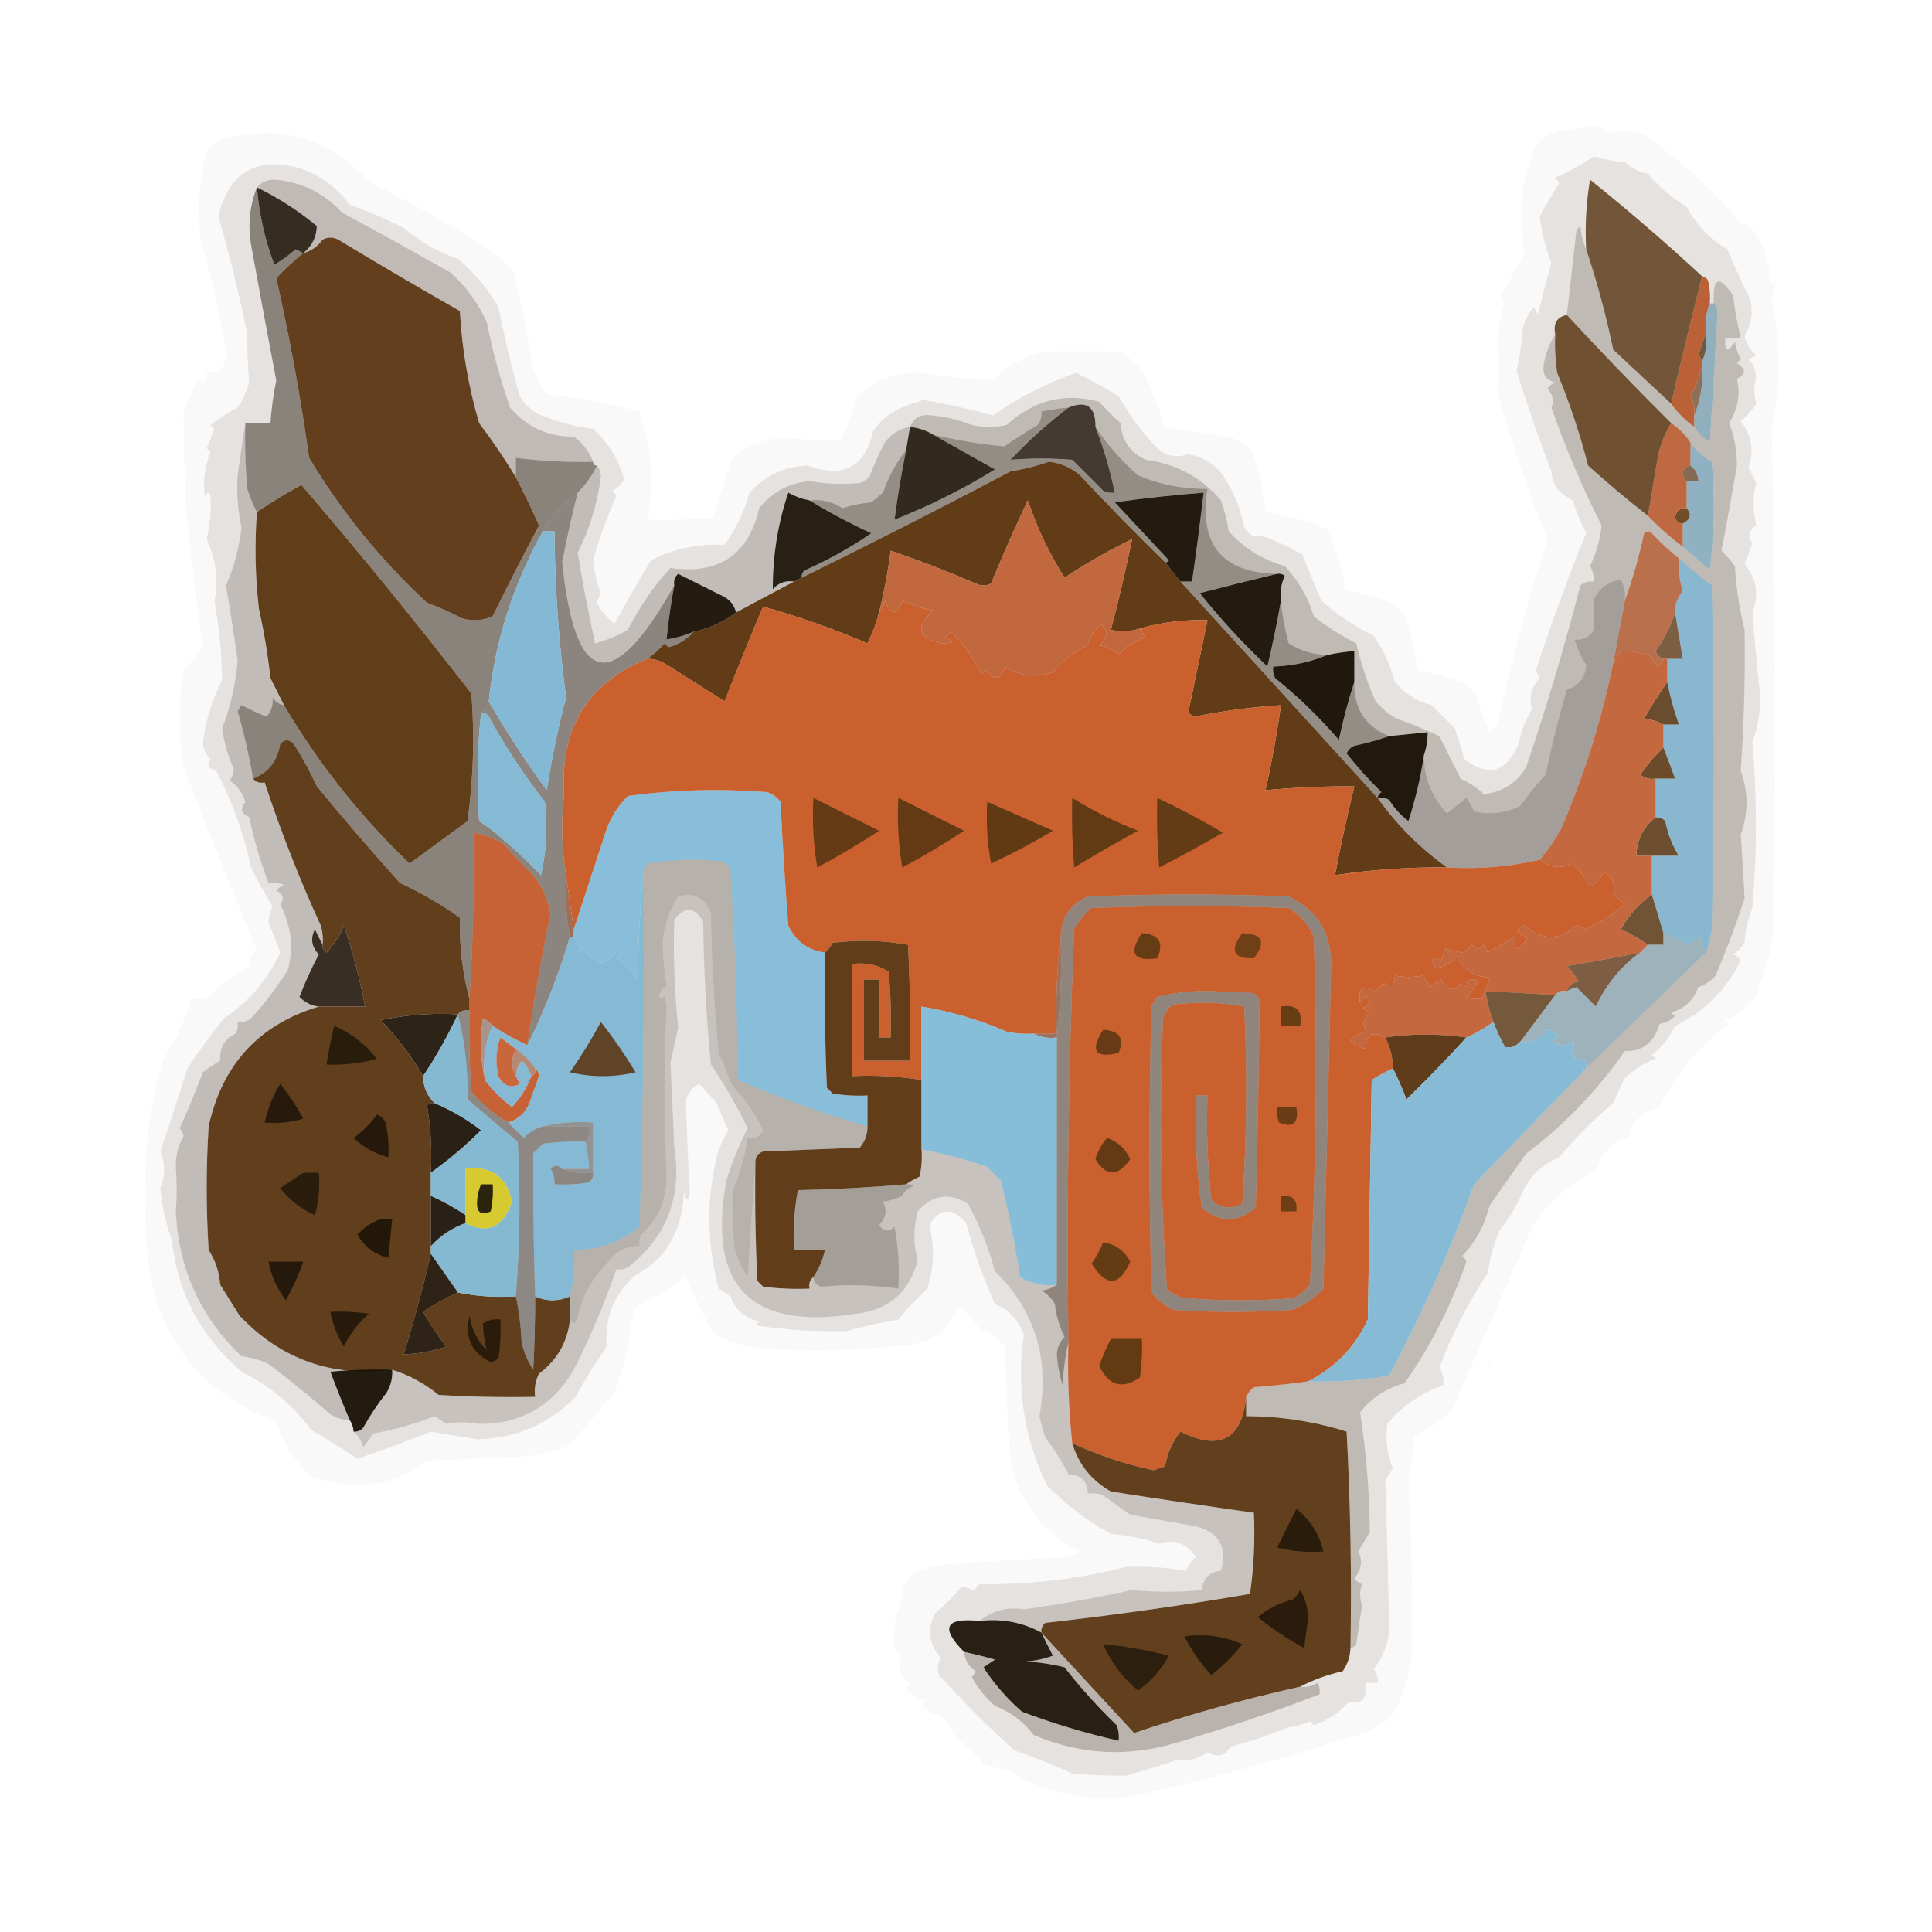 <?xml version="1.0" encoding="UTF-8"?>
<!DOCTYPE svg PUBLIC "-//W3C//DTD SVG 1.1//EN" "http://www.w3.org/Graphics/SVG/1.1/DTD/svg11.dtd">
<svg xmlns="http://www.w3.org/2000/svg" version="1.1" width="500px" height="500px" style="shape-rendering:geometricPrecision; text-rendering:geometricPrecision; image-rendering:optimizeQuality; fill-rule:evenodd; clip-rule:evenodd" xmlns:xlink="http://www.w3.org/1999/xlink">
<g><path style="opacity:0.03" fill="#4e3b27" d="M 455.5,254.5 C 454.167,254.833 454.167,255.167 455.5,255.5C 453.654,259.511 450.654,262.345 446.5,264C 446.833,264.333 447.167,264.667 447.5,265C 439.334,271.123 433.334,278.289 429.5,286.5C 425.167,287.5 422.5,290.167 421.5,294.5C 417.167,295.5 414.5,298.167 413.5,302.5C 407.011,305.853 401.511,310.519 397,316.5C 389.77,332.906 382.77,348.906 376,364.5C 373.157,367.584 369.824,369.917 366,371.5C 365.762,375.222 365.262,378.889 364.5,382.5C 365.244,396.837 365.577,411.004 365.5,425C 365.398,432.036 363.565,438.536 360,444.5C 358.167,445.667 356.333,446.833 354.5,448C 334.108,454.686 313.442,460.353 292.5,465C 280.574,466.258 269.907,463.925 260.5,458C 258.444,457.689 256.444,457.189 254.5,456.5C 252.327,453.828 249.827,451.494 247,449.5C 246.208,447.413 245.041,445.579 243.5,444C 241.382,443.74 239.716,442.74 238.5,441C 238.833,440.667 239.167,440.333 239.5,440C 237.382,439.74 235.716,438.74 234.5,437C 234.957,436.586 235.291,436.086 235.5,435.5C 232.778,433.675 232.111,431.342 233.5,428.5C 232.833,427.833 232.167,427.167 231.5,426.5C 230.905,422.233 231.571,418.066 233.5,414C 233.152,411.945 233.819,409.945 235.5,408C 237.957,406.438 240.624,405.438 243.5,405C 254.153,404.124 264.82,403.457 275.5,403C 276.938,402.781 278.271,402.281 279.5,401.5C 267.805,395.46 261.638,385.793 261,372.5C 260.667,364.5 260.333,356.5 260,348.5C 258.307,346.396 256.14,344.896 253.5,344C 252.174,341.842 250.507,340.008 248.5,338.5C 246.724,340.538 245.057,342.704 243.5,345C 241.043,346.562 238.376,347.562 235.5,348C 222.542,349.544 209.542,349.877 196.5,349C 192.232,348.466 188.232,347.133 184.5,345C 181.94,340.206 179.606,335.373 177.5,330.5C 173.215,333.558 168.715,336.225 164,338.5C 163.226,346.038 161.559,353.372 159,360.5C 155.167,365 151.333,369.5 147.5,374C 143.339,375.737 139.005,376.737 134.5,377C 126.5,377.333 118.5,377.667 110.5,378C 101.358,384.87 91.358,386.203 80.5,382C 76.255,378.187 73.255,373.52 71.5,368C 50.739,360.006 39.572,344.84 38,322.5C 36.407,306.197 37.74,290.197 42,274.5C 45.396,269.569 47.896,264.235 49.5,258.5C 52.01,258.946 54.01,258.28 55.5,256.5C 58.051,253.874 61.051,251.708 64.5,250C 63.939,248.434 64.606,247.101 66.5,246C 59.834,229.904 53.501,214.071 47.5,198.5C 46.181,190.228 46.181,182.062 47.5,174C 49.046,171.743 50.712,169.576 52.5,167.5C 50.738,155.22 49.238,142.887 48,130.5C 47.737,122.443 47.57,114.777 47.5,107.5C 48.195,104.72 49.195,102.053 50.5,99.5C 51.274,98.289 52.107,98.289 53,99.5C 53.483,98.552 53.65,97.552 53.5,96.5C 57.062,96.436 58.729,94.603 58.5,91C 56.952,81.356 54.785,71.856 52,62.5C 51.11,55.086 51.443,47.753 53,40.5C 53.833,38.333 55.333,36.833 57.5,36C 72.473,31.989 85.14,35.655 95.5,47C 106.49,52.493 117.157,58.493 127.5,65C 129.333,66.833 131.167,68.667 133,70.5C 134.989,78.77 136.656,87.104 138,95.5C 139.039,97.746 140.206,99.913 141.5,102C 149.626,102.911 157.626,104.411 165.5,106.5C 168.59,115.65 169.257,124.983 167.5,134.5C 173.176,134.666 178.843,134.499 184.5,134C 186.051,129.232 187.551,124.398 189,119.5C 193.453,114.838 198.953,112.838 205.5,113.5C 209.524,113.907 213.524,114.074 217.5,114C 219.254,110.336 220.754,106.503 222,102.5C 226.564,98.207 232.064,96.207 238.5,96.5C 244.806,97.664 251.139,98.164 257.5,98C 261.11,94.361 265.444,92.028 270.5,91C 276.928,90.835 283.262,90.835 289.5,91C 292.171,92.25 294.337,94.083 296,96.5C 298.11,101.055 299.944,105.722 301.5,110.5C 306.839,111.303 312.173,112.137 317.5,113C 320.034,113.516 322.2,114.683 324,116.5C 325.884,121.668 327.051,127.002 327.5,132.5C 333.048,133.308 338.381,134.808 343.5,137C 346.004,141.825 347.504,146.992 348,152.5C 352.184,153.538 356.35,154.705 360.5,156C 361.667,157.167 362.833,158.333 364,159.5C 365.214,164.114 366.214,168.78 367,173.5C 371.243,174.293 375.41,175.46 379.5,177C 380.333,177.833 381.167,178.667 382,179.5C 382.863,182.959 384.03,186.293 385.5,189.5C 386.971,188.619 387.804,187.286 388,185.5C 391.473,169.924 395.64,154.591 400.5,139.5C 395.304,127.081 390.971,114.248 387.5,101C 387.937,97.147 387.937,93.147 387.5,89C 387.584,85.307 388.25,81.807 389.5,78.5C 389.167,77.833 388.833,77.167 388.5,76.5C 390.506,72.83 392.506,69.163 394.5,65.5C 392.588,55.833 393.588,46.499 397.5,37.5C 399.131,35.703 401.131,34.536 403.5,34C 406.525,33.639 409.525,33.139 412.5,32.5C 414.029,32.529 415.196,33.196 416,34.5C 419.146,33.451 422.312,33.617 425.5,35C 435.273,41.605 443.773,49.438 451,58.5C 451.333,58.167 451.667,57.833 452,57.5C 455.937,61.709 457.937,66.709 458,72.5C 458.5,73 459,73.5 459.5,74C 458.949,75.398 458.616,76.732 458.5,78C 460.902,88.988 460.902,99.988 458.5,111C 459.561,154.34 459.728,197.84 459,241.5C 458.295,245.989 457.128,250.322 455.5,254.5 Z"/></g>
<g><path style="opacity:0.12" fill="#463523" d="M 412.5,40.5 C 415.079,41.228 417.746,41.728 420.5,42C 422.221,43.527 424.221,44.527 426.5,45C 429.374,48.374 432.707,51.208 436.5,53.5C 438.854,58.128 442.354,61.795 447,64.5C 448.849,68.885 450.849,73.218 453,77.5C 453.744,80.871 453.244,84.037 451.5,87C 451.996,88.996 452.996,90.663 454.5,92C 453.833,92.333 453.167,92.667 452.5,93C 453.684,94.18 454.351,95.68 454.5,97.5C 453.879,99.986 453.879,102.319 454.5,104.5C 453.419,106.211 452.085,107.711 450.5,109C 453.35,112.64 454.017,116.64 452.5,121C 453.167,122.333 453.833,123.667 454.5,125C 453.643,128.471 453.643,132.138 454.5,136C 452.646,137.29 452.313,138.79 453.5,140.5C 452.907,142.382 452.24,144.215 451.5,146C 454.622,149.681 455.289,153.848 453.5,158.5C 454.043,165.537 454.71,172.537 455.5,179.5C 455.721,183.603 455.054,187.77 453.5,192C 454.737,206.221 454.737,220.554 453.5,235C 452.264,238.097 451.597,241.097 451.5,244C 450.728,245.221 449.728,246.221 448.5,247C 449.308,247.308 449.975,247.808 450.5,248.5C 446.786,256.188 441.119,261.854 433.5,265.5C 432.09,268.496 430.09,270.996 427.5,273C 427.833,273.333 428.167,273.667 428.5,274C 425.802,274.912 423.135,276.579 420.5,279C 419.405,281.195 418.405,283.362 417.5,285.5C 412.403,289.719 407.736,294.386 403.5,299.5C 399.203,301.297 396.036,304.297 394,308.5C 392.516,312.132 390.516,315.466 388,318.5C 386.592,322.057 385.592,325.724 385,329.5C 379.924,337.151 375.757,345.318 372.5,354C 373.38,355.356 373.714,356.856 373.5,358.5C 367.867,360.421 363.033,363.755 359,368.5C 358.469,372.477 358.969,376.31 360.5,380C 359.833,381 359.167,382 358.5,383C 358.934,395.763 359.267,408.763 359.5,422C 359.138,425.704 357.805,429.038 355.5,432C 356.337,433.011 356.67,434.178 356.5,435.5C 355.5,435.5 354.5,435.5 353.5,435.5C 354,439.493 352.5,441.16 349,440.5C 346.546,443.281 343.546,445.281 340,446.5C 339.667,446.167 339.333,445.833 339,445.5C 337.266,446.249 335.433,446.749 333.5,447C 328.665,448.982 323.665,450.648 318.5,452C 316.945,454.465 314.945,454.965 312.5,453.5C 309.885,455.279 307.218,455.945 304.5,455.5C 300.206,456.939 295.873,458.272 291.5,459.5C 286.731,459.572 282.064,459.405 277.5,459C 272.603,456.717 267.603,454.717 262.5,453C 255.721,446.887 249.221,440.387 243,433.5C 242.504,431.965 242.67,430.465 243.5,429C 240.408,425.638 239.908,421.805 242,417.5C 244.553,415.403 246.886,413.07 249,410.5C 250,410.833 251,411.167 252,411.5C 252.5,411 253,410.5 253.5,410C 266.643,410.116 279.31,408.616 291.5,405.5C 296.596,405.326 301.763,405.66 307,406.5C 307.465,405.069 308.299,403.903 309.5,403C 307.103,399.372 303.936,398.205 300,399.5C 295.972,398.157 291.805,397.324 287.5,397C 281.415,393.578 275.915,389.412 271,384.5C 264.996,372.132 262.996,359.132 265,345.5C 263.599,341.619 261.099,338.953 257.5,337.5C 254.487,330.782 251.987,323.782 250,316.5C 246.545,312.336 243.379,312.503 240.5,317C 241.913,322.549 241.746,328.049 240,333.5C 237.317,336.016 234.817,338.683 232.5,341.5C 227.959,342.269 223.459,343.269 219,344.5C 211.064,344.656 203.23,344.156 195.5,343C 195.833,342.667 196.167,342.333 196.5,342C 192.769,341.079 190.269,338.913 189,335.5C 188,334.833 187,334.167 186,333.5C 182.776,321.513 182.776,309.513 186,297.5C 186.745,295.797 187.579,294.13 188.5,292.5C 187.387,290.216 186.387,287.883 185.5,285.5C 184.002,283.841 182.502,282.175 181,280.5C 179.133,281.377 177.966,282.877 177.5,285C 177.739,292.58 178.073,300.413 178.5,308.5C 178.263,311.063 177.763,311.063 177,308.5C 176.587,318.581 172.42,325.748 164.5,330C 158.884,334.838 156.384,341.004 157,348.5C 154.083,352.666 151.416,356.999 149,361.5C 142.068,368.541 133.568,372.207 123.5,372.5C 119.5,371.833 115.5,371.167 111.5,370.5C 105.211,372.988 98.878,375.321 92.5,377.5C 88.548,374.907 84.548,372.407 80.5,370C 75.728,363.602 69.728,358.602 62.5,355C 51.91,345.809 45.91,334.476 44.5,321C 42.945,316.668 41.945,312.168 41.5,307.5C 42.799,304.301 42.799,301.135 41.5,298C 43.927,290.886 46.26,283.72 48.5,276.5C 51.473,272.026 54.64,267.693 58,263.5C 64.463,259.205 69.296,253.538 72.5,246.5C 71.632,243.934 70.632,241.434 69.5,239C 69.501,237.601 69.835,236.101 70.5,234.5C 68.488,231.246 66.654,227.912 65,224.5C 63.149,215.9 60.149,207.566 56,199.5C 53.891,198.965 53.391,197.965 54.5,196.5C 53.389,195.389 52.722,194.055 52.5,192.5C 53.153,186.694 54.82,181.194 57.5,176C 57.403,169.195 56.736,162.361 55.5,155.5C 56.608,150.259 55.942,144.926 53.5,139.5C 54.31,135.902 54.643,132.402 54.5,129C 54.389,127.278 53.889,127.112 53,128.5C 52.469,124.523 52.969,120.69 54.5,117C 54.167,116.667 53.833,116.333 53.5,116C 54.167,114.333 54.833,112.667 55.5,111C 55.167,110.667 54.833,110.333 54.5,110C 56.705,108.294 59.038,106.794 61.5,105.5C 62.873,103.51 63.873,101.343 64.5,99C 64.173,95.246 64.006,91.079 64,86.5C 62.005,76.455 59.505,66.288 56.5,56C 59.212,44.644 66.212,40.477 77.5,43.5C 82.826,45.328 87.159,48.495 90.5,53C 95.287,54.698 99.954,56.698 104.5,59C 108.692,62.532 113.359,65.198 118.5,67C 122.75,70.579 126.25,74.746 129,79.5C 130.525,87.242 132.358,94.908 134.5,102.5C 136.091,105.256 138.424,107.089 141.5,108C 145.338,109.474 149.338,110.474 153.5,111C 157.443,114.579 160.109,118.913 161.5,124C 160.833,125.333 159.833,126.333 158.5,127C 158.957,127.414 159.291,127.914 159.5,128.5C 157.065,133.847 155.065,139.347 153.5,145C 153.775,147.931 154.441,150.765 155.5,153.5C 155.069,154.293 154.735,155.127 154.5,156C 155.608,158.112 157.108,159.946 159,161.5C 162.041,155.917 165.208,150.417 168.5,145C 174.39,141.997 180.723,140.664 187.5,141C 190.427,136.897 192.593,132.397 194,127.5C 197.979,123.059 202.979,120.725 209,120.5C 218.26,123.882 223.927,120.882 226,111.5C 228.193,108.442 231.027,106.275 234.5,105C 236,104.5 237.5,104 239,103.5C 245.088,104.584 251.088,105.917 257,107.5C 263.557,102.878 270.723,99.211 278.5,96.5C 282.278,98.354 285.944,100.354 289.5,102.5C 292.226,107.401 295.559,111.901 299.5,116C 301.974,118.099 304.641,118.599 307.5,117.5C 312.279,118.441 315.779,121.107 318,125.5C 319.927,128.948 321.261,132.615 322,136.5C 323.101,138.394 324.434,139.061 326,138.5C 329.87,139.787 333.536,141.453 337,143.5C 338.506,147.228 340.173,151.228 342,155.5C 346.07,159.12 350.57,162.12 355.5,164.5C 358.016,168.184 359.85,172.184 361,176.5C 363.518,179.508 366.684,181.508 370.5,182.5C 372.5,184.5 374.5,186.5 376.5,188.5C 377.396,191.144 378.229,193.81 379,196.5C 385.232,201.23 389.899,199.896 393,192.5C 393.606,189.287 394.773,186.287 396.5,183.5C 395.57,180.549 396.237,177.883 398.5,175.5C 398.167,174.833 397.833,174.167 397.5,173.5C 401.498,161.202 405.831,149.369 410.5,138C 409.11,135.294 407.944,132.461 407,129.5C 403.46,127.819 401.627,125.319 401.5,122C 398.189,113.391 395.189,104.725 392.5,96C 393.293,92.589 393.793,89.089 394,85.5C 394.473,83.221 395.473,81.221 397,79.5C 397.333,80.167 397.667,80.833 398,81.5C 399.097,76.945 400.263,72.445 401.5,68C 399.97,64.168 398.97,60.168 398.5,56C 400.035,53.099 401.701,50.265 403.5,47.5C 403.291,46.914 402.957,46.414 402.5,46C 406.016,44.444 409.349,42.611 412.5,40.5 Z"/></g>
<g><path style="opacity:0.749" fill="#8a4728" d="M 146.5,226.5 C 147.167,231.167 147.833,235.833 148.5,240.5C 148.5,241.167 148.5,241.833 148.5,242.5C 148.167,242.5 147.833,242.5 147.5,242.5C 146.512,237.36 146.179,232.026 146.5,226.5 Z"/></g>
<g><path style="opacity:0.955" fill="#c55c2d" d="M 130.5,218.5 C 132.795,221.297 135.295,223.964 138,226.5C 140.317,229.468 141.817,232.801 142.5,236.5C 140.117,247.75 138.117,259.083 136.5,270.5C 133.366,269.099 130.366,267.432 127.5,265.5C 126.828,264.733 125.995,264.066 125,263.5C 124.183,269.016 124.349,274.35 125.5,279.5C 127.479,282.146 129.812,284.479 132.5,286.5C 134.678,284.142 136.345,281.475 137.5,278.5C 138.338,278.158 138.672,277.492 138.5,276.5C 139.124,276.917 139.457,277.584 139.5,278.5C 138.67,280.828 137.837,283.162 137,285.5C 135.924,288.079 134.091,289.746 131.5,290.5C 127.888,288.391 124.722,285.724 122,282.5C 121.5,275.508 121.334,268.508 121.5,261.5C 121.5,260.5 121.5,259.5 121.5,258.5C 122.412,244.192 122.745,229.858 122.5,215.5C 125.406,215.957 128.072,216.957 130.5,218.5 Z"/></g>
<g><path style="opacity:0.9" fill="#613f1d" d="M 428.5,211.5 C 429.496,211.414 430.329,211.748 431,212.5C 431.65,215.784 432.816,218.784 434.5,221.5C 432.167,221.5 429.833,221.5 427.5,221.5C 426.167,221.5 424.833,221.5 423.5,221.5C 423.592,217.316 425.259,213.983 428.5,211.5 Z"/></g>
<g><path style="opacity:0.952" fill="#83b5ce" d="M 434.5,144.5 C 437.21,146.945 440.044,149.278 443,151.5C 443.667,181.167 443.667,210.833 443,240.5C 442.685,242.586 442.185,244.586 441.5,246.5C 440.71,245.391 440.21,244.058 440,242.5C 439,243.167 438,243.833 437,244.5C 434.713,243.456 432.547,242.456 430.5,241.5C 429.508,238.177 428.508,234.844 427.5,231.5C 427.5,228.167 427.5,224.833 427.5,221.5C 429.833,221.5 432.167,221.5 434.5,221.5C 432.816,218.784 431.65,215.784 431,212.5C 430.329,211.748 429.496,211.414 428.5,211.5C 428.5,208.167 428.5,204.833 428.5,201.5C 430.167,201.5 431.833,201.5 433.5,201.5C 432.552,198.86 431.552,196.193 430.5,193.5C 430.5,191.5 430.5,189.5 430.5,187.5C 431.833,187.5 433.167,187.5 434.5,187.5C 433.207,183.914 432.207,180.248 431.5,176.5C 431.5,174.5 431.5,172.5 431.5,170.5C 432.833,170.5 434.167,170.5 435.5,170.5C 434.833,166.5 434.167,162.5 433.5,158.5C 433.449,156.43 434.115,154.597 435.5,153C 434.652,150.23 434.319,147.397 434.5,144.5 Z"/></g>
<g><path style="opacity:0.342" fill="#281d12" d="M 420.5,155.5 C 419.5,160.833 418.5,166.167 417.5,171.5C 414.477,186.331 409.977,200.664 404,214.5C 402.404,217.369 400.57,220.036 398.5,222.5C 390.644,224.318 382.644,224.985 374.5,224.5C 367.579,219.579 361.579,213.579 356.5,206.5C 357.552,206.351 358.552,206.517 359.5,207C 360.826,209.158 362.493,210.992 364.5,212.5C 366.34,206.815 367.673,201.149 368.5,195.5C 368.557,201.35 370.557,206.35 374.5,210.5C 376.167,209.167 377.833,207.833 379.5,206.5C 380.262,207.628 380.929,208.795 381.5,210C 385.711,210.921 389.711,210.421 393.5,208.5C 395.477,205.688 397.644,203.022 400,200.5C 401.596,192.782 403.429,185.449 405.5,178.5C 408.635,177.489 410.301,175.322 410.5,172C 409.138,169.966 408.138,167.799 407.5,165.5C 409.681,165.716 411.347,164.883 412.5,163C 412.475,160.346 412.475,157.679 412.5,155C 414.06,152.069 416.393,150.403 419.5,150C 420.406,151.699 420.739,153.533 420.5,155.5 Z"/></g>
<g><path style="opacity:0.494" fill="#31271d" d="M 149.5,127.5 C 147.999,133.367 146.666,139.367 145.5,145.5C 148.807,177.984 158.474,179.984 174.5,151.5C 173.617,156.132 172.95,160.798 172.5,165.5C 174.921,165.122 177.254,164.455 179.5,163.5C 177.784,165.447 175.617,166.781 173,167.5C 172.667,167.167 172.333,166.833 172,166.5C 170.603,168.07 169.103,169.404 167.5,170.5C 152.049,176.838 144.882,188.504 146,205.5C 145.179,212.679 145.345,219.679 146.5,226.5C 146.179,232.026 146.512,237.36 147.5,242.5C 144.612,252.169 140.945,261.503 136.5,270.5C 138.117,259.083 140.117,247.75 142.5,236.5C 141.817,232.801 140.317,229.468 138,226.5C 135.295,223.964 132.795,221.297 130.5,218.5C 130.5,218.167 130.5,217.833 130.5,217.5C 133.797,220.296 136.964,223.296 140,226.5C 141.424,220.224 141.758,213.891 141,207.5C 135.577,200.573 130.744,193.24 126.5,185.5C 126.043,184.702 125.376,184.369 124.5,184.5C 125.551,183.778 126.218,182.778 126.5,181.5C 131.047,189.396 136.047,197.063 141.5,204.5C 142.75,196.416 144.417,188.416 146.5,180.5C 144.592,166.234 143.592,151.901 143.5,137.5C 142.5,137.5 141.5,137.5 140.5,137.5C 142.766,133.564 145.766,130.231 149.5,127.5 Z"/></g>
<g><path style="opacity:0.981" fill="#87bdd9" d="M 213.5,246.5 C 213.333,258.171 213.5,269.838 214,281.5C 214.5,282 215,282.5 215.5,283C 218.482,283.498 221.482,283.665 224.5,283.5C 224.5,286.167 224.5,288.833 224.5,291.5C 213.085,288.21 201.918,284.21 191,279.5C 190.793,261.147 190.127,242.813 189,224.5C 188.5,224 188,223.5 187.5,223C 180.808,222.169 174.142,222.336 167.5,223.5C 167.137,224.183 166.804,224.85 166.5,225.5C 165.67,234.658 165.17,243.991 165,253.5C 163.543,251.342 161.71,249.509 159.5,248C 160.451,247.282 160.617,246.449 160,245.5C 157.123,250.343 154.123,250.343 151,245.5C 150.667,245.833 150.333,246.167 150,246.5C 149.79,244.942 149.29,243.609 148.5,242.5C 148.5,241.833 148.5,241.167 148.5,240.5C 151.33,231.853 154.163,223.186 157,214.5C 158.211,211.241 160.044,208.408 162.5,206C 174.404,204.375 186.404,204.042 198.5,205C 199.931,205.465 201.097,206.299 202,207.5C 202.519,218.176 203.186,228.843 204,239.5C 205.922,243.597 209.088,245.93 213.5,246.5 Z"/></g>
<g><path style="opacity:0.487" fill="#2a1f13" d="M 66.5,48.5 C 67.063,55.415 68.563,62.082 71,68.5C 72.973,67.36 74.807,66.027 76.5,64.5C 77.183,64.863 77.85,65.196 78.5,65.5C 76.042,67.456 73.708,69.622 71.5,72C 74.986,87.412 77.82,102.912 80,118.5C 88.381,132.415 98.548,144.915 110.5,156C 113.583,157.139 116.583,158.472 119.5,160C 122.227,160.818 124.894,160.652 127.5,159.5C 131.38,151.573 135.38,143.74 139.5,136C 137.609,131.72 135.609,127.553 133.5,123.5C 133.5,121.833 133.5,120.167 133.5,118.5C 140.131,119.331 146.798,119.664 153.5,119.5C 153.5,120.167 153.833,120.5 154.5,120.5C 153.246,123.093 151.58,125.427 149.5,127.5C 145.766,130.231 142.766,133.564 140.5,137.5C 132.758,151.384 128.092,166.05 126.5,181.5C 126.218,182.778 125.551,183.778 124.5,184.5C 123.516,193.814 123.349,203.148 124,212.5C 126.352,214.03 128.519,215.697 130.5,217.5C 130.5,217.833 130.5,218.167 130.5,218.5C 128.072,216.957 125.406,215.957 122.5,215.5C 122.745,229.858 122.412,244.192 121.5,258.5C 119.698,251.905 118.865,244.905 119,237.5C 114.121,234.037 108.954,231.037 103.5,228.5C 96.146,220.314 88.98,211.981 82,203.5C 80.254,199.673 78.254,196.007 76,192.5C 74.817,191.269 73.651,191.269 72.5,192.5C 71.813,196.914 69.48,199.914 65.5,201.5C 64.485,195.615 63.152,189.782 61.5,184C 61.833,183.5 62.167,183 62.5,182.5C 64.642,183.601 66.808,184.601 69,185.5C 70.31,183.868 70.81,182.201 70.5,180.5C 71.265,181.612 72.265,182.279 73.5,182.5C 82.405,197.614 93.238,211.28 106,223.5C 110.989,219.848 115.989,216.181 121,212.5C 122.517,201.544 122.85,190.544 122,179.5C 107.823,161.172 93.156,143.172 78,125.5C 74.018,127.662 70.184,129.995 66.5,132.5C 65.641,131.047 64.808,129.047 64,126.5C 63.501,120.843 63.334,115.176 63.5,109.5C 65.557,109.577 67.724,109.577 70,109.5C 70.238,105.778 70.738,102.111 71.5,98.5C 69.287,86.843 67.12,75.177 65,63.5C 64.099,58.225 64.599,53.225 66.5,48.5 Z"/></g>
<g><path style="opacity:0.976" fill="#82b9d4" d="M 124.5,184.5 C 125.376,184.369 126.043,184.702 126.5,185.5C 130.744,193.24 135.577,200.573 141,207.5C 141.758,213.891 141.424,220.224 140,226.5C 136.964,223.296 133.797,220.296 130.5,217.5C 128.519,215.697 126.352,214.03 124,212.5C 123.349,203.148 123.516,193.814 124.5,184.5 Z"/></g>
<g><path style="opacity:0.971" fill="#1c1409" d="M 368.5,195.5 C 367.673,201.149 366.34,206.815 364.5,212.5C 362.493,210.992 360.826,209.158 359.5,207C 358.552,206.517 357.552,206.351 356.5,206.5C 356.611,205.883 356.944,205.383 357.5,205C 354.258,201.822 351.258,198.489 348.5,195C 348.905,194.055 349.572,193.388 350.5,193C 353.678,192.34 356.678,191.507 359.5,190.5C 362.833,190.167 366.167,189.833 369.5,189.5C 369.483,191.565 369.15,193.565 368.5,195.5 Z"/></g>
<g><path style="opacity:0.975" fill="#1c1409" d="M 350.5,176.5 C 348.93,181.314 347.596,186.314 346.5,191.5C 341.483,185.649 335.983,180.316 330,175.5C 329.517,174.552 329.351,173.552 329.5,172.5C 334.471,172.344 339.138,171.344 343.5,169.5C 345.806,169.007 348.139,168.674 350.5,168.5C 350.5,171.167 350.5,173.833 350.5,176.5 Z"/></g>
<g><path style="opacity:0.981" fill="#5f3914" d="M 301.5,145.5 C 302.833,147.167 304.167,148.833 305.5,150.5C 322.528,169.193 339.528,187.859 356.5,206.5C 361.579,213.579 367.579,219.579 374.5,224.5C 364.759,224.38 355.093,225.046 345.5,226.5C 346.973,218.759 348.64,211.092 350.5,203.5C 342.813,203.46 335.146,203.793 327.5,204.5C 329.156,197.211 330.49,189.878 331.5,182.5C 323.929,182.978 316.429,183.978 309,185.5C 308.5,185.167 308,184.833 307.5,184.5C 309.176,176.48 310.843,168.48 312.5,160.5C 306.714,160.312 301.047,160.978 295.5,162.5C 292.887,163.435 290.221,163.602 287.5,163C 289.561,155.165 291.394,147.332 293,139.5C 286.955,142.44 281.121,145.773 275.5,149.5C 271.557,143.278 268.391,136.611 266,129.5C 262.635,136.601 259.468,143.767 256.5,151C 255.167,151.667 253.833,151.667 252.5,151C 245.216,147.851 237.883,145.017 230.5,142.5C 229.816,147.9 228.816,153.233 227.5,158.5C 226.808,161.26 225.808,163.927 224.5,166.5C 215.604,162.703 206.604,159.537 197.5,157C 194.075,165.104 190.742,173.271 187.5,181.5C 182.5,178.333 177.5,175.167 172.5,172C 170.975,170.991 169.308,170.491 167.5,170.5C 169.103,169.404 170.603,168.07 172,166.5C 172.333,166.833 172.667,167.167 173,167.5C 175.617,166.781 177.784,165.447 179.5,163.5C 183.559,162.636 187.226,160.97 190.5,158.5C 195.522,155.796 200.522,153.13 205.5,150.5C 206.167,150.167 206.833,149.833 207.5,149.5C 225.54,140.646 243.54,131.479 261.5,122C 264.923,121.451 268.256,120.618 271.5,119.5C 274.528,119.847 277.194,121.014 279.5,123C 286.673,130.673 294.007,138.173 301.5,145.5 Z"/></g>
<g><path style="opacity:0.986" fill="#cb5e2d" d="M 295.5,162.5 C 301.047,160.978 306.714,160.312 312.5,160.5C 310.843,168.48 309.176,176.48 307.5,184.5C 308,184.833 308.5,185.167 309,185.5C 316.429,183.978 323.929,182.978 331.5,182.5C 330.49,189.878 329.156,197.211 327.5,204.5C 335.146,203.793 342.813,203.46 350.5,203.5C 348.64,211.092 346.973,218.759 345.5,226.5C 355.093,225.046 364.759,224.38 374.5,224.5C 382.644,224.985 390.644,224.318 398.5,222.5C 401.091,224.595 403.925,224.928 407,223.5C 409.057,225.633 410.557,227.633 411.5,229.5C 413.197,228.636 414.363,227.303 415,225.5C 417.339,227.14 418.172,229.14 417.5,231.5C 418.5,232.333 419.5,233.167 420.5,234C 417.383,236.715 413.883,238.881 410,240.5C 409.439,239.978 408.772,239.645 408,239.5C 403.602,243.461 399.102,243.461 394.5,239.5C 392.069,240.806 392.403,241.806 395.5,242.5C 393.017,246.436 391.851,246.436 392,242.5C 389.667,243.833 387.333,245.167 385,246.5C 384.667,245.833 384.333,245.167 384,244.5C 383,245.833 382,245.833 381,244.5C 380.311,245.357 379.478,246.023 378.5,246.5C 377.033,246.277 375.533,245.944 374,245.5C 373.667,246.5 373.333,247.5 373,248.5C 370.609,247.398 370.109,248.064 371.5,250.5C 373.475,250.492 375.309,249.492 377,247.5C 378.679,250.934 381.512,252.767 385.5,253C 385.112,254.601 384.445,256.435 383.5,258.5C 382.127,258.657 380.793,258.49 379.5,258C 380.743,256.846 381.743,255.512 382.5,254C 381.5,253.333 380.5,253.333 379.5,254C 380.34,255.666 379.84,255.833 378,254.5C 376.126,256.776 374.459,256.443 373,253.5C 372,254.167 371,254.833 370,255.5C 369.581,254.328 368.915,253.328 368,252.5C 365.783,252.937 363.449,252.937 361,252.5C 360.935,254.883 360.102,255.55 358.5,254.5C 357.522,254.977 356.689,255.643 356,256.5C 352.667,254.833 351.333,255.833 352,259.5C 353.065,257.604 353.898,257.437 354.5,259C 354.095,259.945 353.428,260.612 352.5,261C 353.167,261.333 353.833,261.667 354.5,262C 352.854,263.555 352.521,265.221 353.5,267C 348.427,268.436 348.427,269.936 353.5,271.5C 353.525,267.716 355.192,266.716 358.5,268.5C 359.768,270.905 360.435,273.572 360.5,276.5C 358.614,277.361 356.78,278.361 355,279.5C 354.667,300.167 354.333,320.833 354,341.5C 350.619,348.712 345.452,354.046 338.5,357.5C 333.864,358.149 329.198,358.649 324.5,359C 323.619,359.708 322.953,360.542 322.5,361.5C 321.393,372.555 315.726,375.555 305.5,370.5C 303.425,373.075 302.091,376.075 301.5,379.5C 300.5,379.833 299.5,380.167 298.5,380.5C 291.184,378.926 284.184,376.592 277.5,373.5C 276.589,364.874 276.255,356.208 276.5,347.5C 276.033,311.793 276.533,276.126 278,240.5C 279.141,238.391 280.641,236.558 282.5,235C 299.5,234.333 316.5,234.333 333.5,235C 336.473,236.765 338.64,239.265 340,242.5C 340.984,272.586 340.651,302.586 339,332.5C 337.786,334.049 336.286,335.215 334.5,336C 325.5,336.667 316.5,336.667 307.5,336C 305.324,335.837 303.491,335.004 302,333.5C 300.354,310.255 300.021,286.921 301,263.5C 301.465,262.069 302.299,260.903 303.5,260C 309.749,259.191 315.916,259.358 322,260.5C 322.833,277.51 322.666,294.51 321.5,311.5C 318.58,313.08 315.914,312.747 313.5,310.5C 312.502,301.525 312.168,292.525 312.5,283.5C 311.5,283.5 310.5,283.5 309.5,283.5C 309.141,293.224 309.641,302.891 311,312.5C 315.667,316.5 320.333,316.5 325,312.5C 325.467,294.484 325.8,276.484 326,258.5C 325.5,258 325,257.5 324.5,257C 320.667,256.833 316.833,256.667 313,256.5C 308.388,256.393 303.888,256.893 299.5,258C 298.874,258.75 298.374,259.584 298,260.5C 297.333,285.167 297.333,309.833 298,334.5C 299.543,336.378 301.376,337.878 303.5,339C 313.833,339.667 324.167,339.667 334.5,339C 337.558,337.782 340.224,335.949 342.5,333.5C 343.191,305.49 343.858,277.49 344.5,249.5C 344.483,241.287 340.817,235.454 333.5,232C 316.167,231.333 298.833,231.333 281.5,232C 276.935,234.056 274.602,237.556 274.5,242.5C 273.507,250.65 273.174,258.983 273.5,267.5C 271.5,267.5 269.5,267.5 267.5,267.5C 265.143,267.663 262.81,267.497 260.5,267C 253.464,263.933 246.13,261.767 238.5,260.5C 238.5,266.833 238.5,273.167 238.5,279.5C 232.591,278.545 226.591,278.211 220.5,278.5C 220.5,268.833 220.5,259.167 220.5,249.5C 224.007,248.994 227.174,249.66 230,251.5C 230.499,257.157 230.666,262.824 230.5,268.5C 229.5,268.5 228.5,268.5 227.5,268.5C 227.5,263.5 227.5,258.5 227.5,253.5C 226.167,253.5 224.833,253.5 223.5,253.5C 223.5,260.5 223.5,267.5 223.5,274.5C 227.5,274.5 231.5,274.5 235.5,274.5C 235.666,264.494 235.5,254.494 235,244.5C 228.582,243.357 222.082,243.19 215.5,244C 214.934,244.995 214.267,245.828 213.5,246.5C 209.088,245.93 205.922,243.597 204,239.5C 203.186,228.843 202.519,218.176 202,207.5C 201.097,206.299 199.931,205.465 198.5,205C 186.404,204.042 174.404,204.375 162.5,206C 160.044,208.408 158.211,211.241 157,214.5C 154.163,223.186 151.33,231.853 148.5,240.5C 147.833,235.833 147.167,231.167 146.5,226.5C 145.345,219.679 145.179,212.679 146,205.5C 144.882,188.504 152.049,176.838 167.5,170.5C 169.308,170.491 170.975,170.991 172.5,172C 177.5,175.167 182.5,178.333 187.5,181.5C 190.742,173.271 194.075,165.104 197.5,157C 206.604,159.537 215.604,162.703 224.5,166.5C 225.808,163.927 226.808,161.26 227.5,158.5C 228.268,157.737 228.768,156.737 229,155.5C 230.64,159.34 232.14,159.34 233.5,155.5C 236.07,156.634 238.736,157.468 241.5,158C 236.701,162.451 237.534,165.284 244,166.5C 246.954,166.406 247.121,165.906 244.5,165C 245,164.5 245.5,164 246,163.5C 249.364,166.557 252.03,170.224 254,174.5C 254.333,174.167 254.667,173.833 255,173.5C 257.521,176.315 259.187,175.982 260,172.5C 264.022,174.978 268.189,175.478 272.5,174C 274.928,170.902 277.928,168.569 281.5,167C 281.876,165.16 283.043,163.327 285,161.5C 286.828,163.403 286.661,165.236 284.5,167C 286.421,167.36 288.088,168.194 289.5,169.5C 291.451,167.378 293.785,165.878 296.5,165C 295.748,164.329 295.414,163.496 295.5,162.5 Z"/></g>
<g><path style="opacity:0.983" fill="#623a14" d="M 299.5,206.5 C 305.396,209.279 311.062,212.279 316.5,215.5C 311.089,218.623 305.589,221.623 300,224.5C 299.501,218.509 299.334,212.509 299.5,206.5 Z"/></g>
<g><path style="opacity:0.974" fill="#5f3913" d="M 255.5,207.5 C 261.145,209.988 266.812,212.488 272.5,215C 267.325,218.088 261.992,220.921 256.5,223.5C 255.505,218.208 255.172,212.875 255.5,207.5 Z"/></g>
<g><path style="opacity:0.983" fill="#633a14" d="M 210.5,206.5 C 216.171,209.336 221.838,212.169 227.5,215C 222.332,218.419 216.998,221.585 211.5,224.5C 210.504,218.537 210.171,212.537 210.5,206.5 Z"/></g>
<g><path style="opacity:0.979" fill="#603913" d="M 277.5,206.5 C 282.861,209.847 288.528,212.681 294.5,215C 288.918,218.04 283.418,221.207 278,224.5C 277.501,218.509 277.334,212.509 277.5,206.5 Z"/></g>
<g><path style="opacity:0.988" fill="#623a13" d="M 232.5,206.5 C 238.145,209.322 243.811,212.156 249.5,215C 244.332,218.419 238.998,221.585 233.5,224.5C 232.504,218.537 232.171,212.537 232.5,206.5 Z"/></g>
<g><path style="opacity:0.895" fill="#bf5b2d" d="M 295.5,162.5 C 295.414,163.496 295.748,164.329 296.5,165C 293.785,165.878 291.451,167.378 289.5,169.5C 288.088,168.194 286.421,167.36 284.5,167C 286.661,165.236 286.828,163.403 285,161.5C 283.043,163.327 281.876,165.16 281.5,167C 277.928,168.569 274.928,170.902 272.5,174C 268.189,175.478 264.022,174.978 260,172.5C 259.187,175.982 257.521,176.315 255,173.5C 254.667,173.833 254.333,174.167 254,174.5C 252.03,170.224 249.364,166.557 246,163.5C 245.5,164 245,164.5 244.5,165C 247.121,165.906 246.954,166.406 244,166.5C 237.534,165.284 236.701,162.451 241.5,158C 238.736,157.468 236.07,156.634 233.5,155.5C 232.14,159.34 230.64,159.34 229,155.5C 228.768,156.737 228.268,157.737 227.5,158.5C 228.816,153.233 229.816,147.9 230.5,142.5C 237.883,145.017 245.216,147.851 252.5,151C 253.833,151.667 255.167,151.667 256.5,151C 259.468,143.767 262.635,136.601 266,129.5C 268.391,136.611 271.557,143.278 275.5,149.5C 281.121,145.773 286.955,142.44 293,139.5C 291.394,147.332 289.561,155.165 287.5,163C 290.221,163.602 292.887,163.435 295.5,162.5 Z"/></g>
<g><path style="opacity:0.222" fill="#3b2d1e" d="M 410.5,64.5 C 413.333,72.986 415.667,81.652 417.5,90.5C 422.468,95.132 427.468,99.799 432.5,104.5C 434.167,106.833 436.167,108.833 438.5,110.5C 439.479,112.145 440.812,113.479 442.5,114.5C 443.22,103.327 443.887,92.16 444.5,81C 444.472,79.93 444.139,79.097 443.5,78.5C 443.25,71.709 444.917,71.043 448.5,76.5C 448.932,79.962 449.599,83.629 450.5,87.5C 449.167,87.5 447.833,87.5 446.5,87.5C 446.259,90.999 447.092,91.332 449,88.5C 449.273,90.101 449.773,91.601 450.5,93C 450.167,93.333 449.833,93.667 449.5,94C 451.957,95.512 451.957,96.846 449.5,98C 450.458,102.053 449.791,105.887 447.5,109.5C 448.814,112.728 449.48,116.395 449.5,120.5C 448.28,127.879 446.946,135.213 445.5,142.5C 446.766,143.724 447.933,145.057 449,146.5C 449.3,152.074 450.134,157.574 451.5,163C 451.686,174.769 451.353,186.936 450.5,199.5C 452.484,204.894 452.484,210.394 450.5,216C 450.887,221.458 451.221,226.958 451.5,232.5C 449.308,239.238 446.808,245.905 444,252.5C 442.758,253.872 441.258,254.872 439.5,255.5C 438.306,258.86 435.972,261.027 432.5,262C 432.833,262.333 433.167,262.667 433.5,263C 432.377,264.044 431.044,264.71 429.5,265C 428.036,269.846 425.036,272.18 420.5,272C 413.134,282.511 404.634,291.345 395,298.5C 391.869,302.974 388.702,307.474 385.5,312C 384.295,316.953 381.962,321.286 378.5,325C 378.957,325.414 379.291,325.914 379.5,326.5C 375.6,337.852 370.267,348.352 363.5,358C 358.812,359.224 354.979,361.724 352,365.5C 353.59,376.02 354.424,386.353 354.5,396.5C 353.5,398.167 352.5,399.833 351.5,401.5C 352.722,403.835 352.389,406.168 350.5,408.5C 351.025,409.192 351.692,409.692 352.5,410C 351.843,411.695 351.843,413.528 352.5,415.5C 351.953,418.826 351.453,422.16 351,425.5C 350.617,426.056 350.117,426.389 349.5,426.5C 349.833,407.821 349.5,389.155 348.5,370.5C 340.125,367.867 331.459,366.534 322.5,366.5C 322.5,364.833 322.5,363.167 322.5,361.5C 322.953,360.542 323.619,359.708 324.5,359C 329.198,358.649 333.864,358.149 338.5,357.5C 345.555,357.73 352.555,357.23 359.5,356C 368.026,340.107 375.36,323.607 381.5,306.5C 391.161,296.506 400.827,286.506 410.5,276.5C 420.887,266.445 431.22,256.445 441.5,246.5C 442.185,244.586 442.685,242.586 443,240.5C 443.667,210.833 443.667,181.167 443,151.5C 440.044,149.278 437.21,146.945 434.5,144.5C 432.063,142.567 429.729,140.4 427.5,138C 426.833,137.333 426.167,137.333 425.5,138C 424.2,144.027 422.533,149.861 420.5,155.5C 420.739,153.533 420.406,151.699 419.5,150C 416.393,150.403 414.06,152.069 412.5,155C 412.475,157.679 412.475,160.346 412.5,163C 411.347,164.883 409.681,165.716 407.5,165.5C 408.138,167.799 409.138,169.966 410.5,172C 410.301,175.322 408.635,177.489 405.5,178.5C 403.429,185.449 401.596,192.782 400,200.5C 397.644,203.022 395.477,205.688 393.5,208.5C 389.711,210.421 385.711,210.921 381.5,210C 380.929,208.795 380.262,207.628 379.5,206.5C 377.833,207.833 376.167,209.167 374.5,210.5C 370.557,206.35 368.557,201.35 368.5,195.5C 369.15,193.565 369.483,191.565 369.5,189.5C 366.167,189.833 362.833,190.167 359.5,190.5C 353.316,187.966 350.316,183.299 350.5,176.5C 350.5,173.833 350.5,171.167 350.5,168.5C 348.139,168.674 345.806,169.007 343.5,169.5C 339.789,169.386 336.455,168.386 333.5,166.5C 332.537,162.899 331.87,159.233 331.5,155.5C 331.244,153.208 331.577,151.041 332.5,149C 331.906,148.536 331.239,148.369 330.5,148.5C 316.224,148.207 310.224,140.874 312.5,126.5C 306.25,126.604 300.25,125.437 294.5,123C 290.193,119.206 286.527,115.04 283.5,110.5C 283.561,105.209 281.227,103.542 276.5,105.5C 274.139,105.674 271.806,106.007 269.5,106.5C 269.67,107.822 269.337,108.989 268.5,110C 265.591,111.705 262.758,113.539 260,115.5C 254.153,115.032 247.986,114.032 241.5,112.5C 239.685,111.37 237.685,110.704 235.5,110.5C 236.425,108.116 238.258,107.116 241,107.5C 244.636,107.827 248.136,108.66 251.5,110C 254.5,110.667 257.5,110.667 260.5,110C 267.526,103.556 275.526,101.556 284.5,104C 286.228,105.973 288.061,107.806 290,109.5C 290.313,113.965 292.479,117.132 296.5,119C 304.423,120.042 310.923,123.542 316,129.5C 316.92,132.101 317.587,134.768 318,137.5C 321.943,141.89 326.776,144.89 332.5,146.5C 336.021,150.213 338.521,154.547 340,159.5C 343.437,162.2 347.103,164.534 351,166.5C 352.205,171.651 353.871,176.651 356,181.5C 357.558,183.359 359.391,184.859 361.5,186C 365.278,187.344 368.945,188.844 372.5,190.5C 374.329,194.158 376.162,197.824 378,201.5C 380.2,202.522 382.2,203.855 384,205.5C 388.89,204.993 392.557,202.66 395,198.5C 400.331,182.692 404.998,167.026 409,151.5C 410.011,150.663 411.178,150.33 412.5,150.5C 412.579,149.07 412.246,147.736 411.5,146.5C 413.094,143.235 414.094,139.735 414.5,136C 409.476,126.085 405.143,115.918 401.5,105.5C 402.223,103.836 401.89,102.169 400.5,100.5C 401.025,99.808 401.692,99.308 402.5,99C 400.148,98.424 399.148,96.924 399.5,94.5C 399.987,91.545 400.987,88.879 402.5,86.5C 402.335,89.85 402.502,93.183 403,96.5C 406.222,104.286 408.888,112.286 411,120.5C 416.04,125.044 421.206,129.378 426.5,133.5C 429.271,136.392 432.271,139.058 435.5,141.5C 437.789,143.448 440.122,145.448 442.5,147.5C 443.665,138.184 443.832,128.851 443,119.5C 440.724,118.238 438.891,116.571 437.5,114.5C 436.167,112.5 434.5,110.833 432.5,109.5C 423.348,100.401 414.348,91.067 405.5,81.5C 406.3,74.412 407.133,67.079 408,59.5C 408.333,59.167 408.667,58.833 409,58.5C 409.191,60.708 409.691,62.708 410.5,64.5 Z"/></g>
<g><path style="opacity:0.909" fill="#603d1a" d="M 430.5,193.5 C 431.552,196.193 432.552,198.86 433.5,201.5C 431.833,201.5 430.167,201.5 428.5,201.5C 427.022,201.762 425.689,201.429 424.5,200.5C 426.281,197.909 428.281,195.575 430.5,193.5 Z"/></g>
<g><path style="opacity:0.932" fill="#624323" d="M 431.5,176.5 C 432.207,180.248 433.207,183.914 434.5,187.5C 433.167,187.5 431.833,187.5 430.5,187.5C 429.048,186.698 427.382,186.198 425.5,186C 427.394,182.639 429.394,179.473 431.5,176.5 Z"/></g>
<g><path style="opacity:0.81" fill="#b1562b" d="M 434.5,144.5 C 434.319,147.397 434.652,150.23 435.5,153C 434.115,154.597 433.449,156.43 433.5,158.5C 432.412,162.009 430.745,165.343 428.5,168.5C 428.855,169.522 429.522,170.189 430.5,170.5C 429.342,173.134 428.342,172.967 427.5,170C 424.732,168.9 422.065,168.4 419.5,168.5C 418.824,169.602 418.158,170.602 417.5,171.5C 418.5,166.167 419.5,160.833 420.5,155.5C 422.533,149.861 424.2,144.027 425.5,138C 426.167,137.333 426.833,137.333 427.5,138C 429.729,140.4 432.063,142.567 434.5,144.5 Z"/></g>
<g><path style="opacity:0.82" fill="#664122" d="M 433.5,158.5 C 434.167,162.5 434.833,166.5 435.5,170.5C 434.167,170.5 432.833,170.5 431.5,170.5C 431.167,170.5 430.833,170.5 430.5,170.5C 429.522,170.189 428.855,169.522 428.5,168.5C 430.745,165.343 432.412,162.009 433.5,158.5 Z"/></g>
<g><path style="opacity:0.962" fill="#1c1409" d="M 330.5,148.5 C 331.239,148.369 331.906,148.536 332.5,149C 331.577,151.041 331.244,153.208 331.5,155.5C 330.532,161.064 329.365,166.731 328,172.5C 321.701,166.546 315.868,160.213 310.5,153.5C 317.295,151.733 323.962,150.066 330.5,148.5 Z"/></g>
<g><path style="opacity:0.964" fill="#1d150a" d="M 190.5,158.5 C 187.226,160.97 183.559,162.636 179.5,163.5C 177.254,164.455 174.921,165.122 172.5,165.5C 172.95,160.798 173.617,156.132 174.5,151.5C 174.281,150.325 174.614,149.325 175.5,148.5C 179.167,150.333 182.833,152.167 186.5,154C 188.635,154.876 189.969,156.376 190.5,158.5 Z"/></g>
<g><path style="opacity:0.979" fill="#83b9d5" d="M 140.5,137.5 C 141.5,137.5 142.5,137.5 143.5,137.5C 143.592,151.901 144.592,166.234 146.5,180.5C 144.417,188.416 142.75,196.416 141.5,204.5C 136.047,197.063 131.047,189.396 126.5,181.5C 128.092,166.05 132.758,151.384 140.5,137.5 Z"/></g>
<g><path style="opacity:0.827" fill="#7ea7ba" d="M 437.5,114.5 C 438.891,116.571 440.724,118.238 443,119.5C 443.832,128.851 443.665,138.184 442.5,147.5C 440.122,145.448 437.789,143.448 435.5,141.5C 435.5,139.5 435.5,137.5 435.5,135.5C 437.519,134.462 437.853,133.128 436.5,131.5C 436.5,129.167 436.5,126.833 436.5,124.5C 437.5,124.5 438.5,124.5 439.5,124.5C 439.473,122.801 438.806,121.467 437.5,120.5C 437.5,118.5 437.5,116.5 437.5,114.5 Z"/></g>
<g><path style="opacity:0.208" fill="#3d2e1f" d="M 235.5,110.5 C 235.167,112.5 234.833,114.5 234.5,116.5C 231.907,119.738 229.907,123.405 228.5,127.5C 227.5,128.333 226.5,129.167 225.5,130C 222.905,130.226 220.405,130.726 218,131.5C 215.435,129.821 212.602,129.154 209.5,129.5C 207.559,129.131 205.725,128.464 204,127.5C 201.286,135.582 199.952,143.915 200,152.5C 201.444,150.845 203.278,150.178 205.5,150.5C 200.522,153.13 195.522,155.796 190.5,158.5C 189.969,156.376 188.635,154.876 186.5,154C 182.833,152.167 179.167,150.333 175.5,148.5C 174.614,149.325 174.281,150.325 174.5,151.5C 158.474,179.984 148.807,177.984 145.5,145.5C 146.666,139.367 147.999,133.367 149.5,127.5C 151.58,125.427 153.246,123.093 154.5,120.5C 155.147,121.274 155.48,122.274 155.5,123.5C 154.586,130.404 152.586,136.904 149.5,143C 150.781,150.841 152.281,158.674 154,166.5C 156.96,165.714 159.794,164.548 162.5,163C 165.426,157.145 169.093,151.812 173.5,147C 186.029,148.753 193.696,143.586 196.5,131.5C 199.886,127.308 204.22,124.975 209.5,124.5C 213.827,125.251 218.16,125.417 222.5,125C 223.416,124.626 224.25,124.126 225,123.5C 226.147,120.382 227.48,117.382 229,114.5C 230.638,112.266 232.805,110.933 235.5,110.5 Z"/></g>
<g><path style="opacity:0.906" fill="#653f16" d="M 436.5,131.5 C 437.853,133.128 437.519,134.462 435.5,135.5C 434.503,135.53 433.836,135.03 433.5,134C 433.748,132.251 434.748,131.418 436.5,131.5 Z"/></g>
<g><path style="opacity:0.949" fill="#1f160b" d="M 209.5,129.5 C 214.593,132.602 219.926,135.435 225.5,138C 220.188,141.659 214.522,144.826 208.5,147.5C 207.702,147.957 207.369,148.624 207.5,149.5C 206.833,149.833 206.167,150.167 205.5,150.5C 203.278,150.178 201.444,150.845 200,152.5C 199.952,143.915 201.286,135.582 204,127.5C 205.725,128.464 207.559,129.131 209.5,129.5 Z"/></g>
<g><path style="opacity:0.872" fill="#b8582b" d="M 432.5,109.5 C 434.5,110.833 436.167,112.5 437.5,114.5C 437.5,116.5 437.5,118.5 437.5,120.5C 436.414,120.62 435.747,121.287 435.5,122.5C 435.543,123.416 435.876,124.083 436.5,124.5C 436.5,126.833 436.5,129.167 436.5,131.5C 434.748,131.418 433.748,132.251 433.5,134C 433.836,135.03 434.503,135.53 435.5,135.5C 435.5,137.5 435.5,139.5 435.5,141.5C 432.271,139.058 429.271,136.392 426.5,133.5C 427.312,128.525 428.145,123.525 429,118.5C 429.661,115.198 430.828,112.198 432.5,109.5 Z"/></g>
<g><path style="opacity:0.961" fill="#5d3813" d="M 73.5,182.5 C 72.36,180.22 71.193,177.886 70,175.5C 69.325,169.432 68.325,163.432 67,157.5C 66.047,149.094 65.88,140.761 66.5,132.5C 70.184,129.995 74.018,127.662 78,125.5C 93.156,143.172 107.823,161.172 122,179.5C 122.85,190.544 122.517,201.544 121,212.5C 115.989,216.181 110.989,219.848 106,223.5C 93.238,211.28 82.405,197.614 73.5,182.5 Z"/></g>
<g><path style="opacity:0.444" fill="#2f2216" d="M 276.5,105.5 C 271.195,109.515 266.195,114.015 261.5,119C 266.797,118.562 272.13,118.562 277.5,119C 280.209,121.675 282.876,124.342 285.5,127C 286.448,127.483 287.448,127.649 288.5,127.5C 287.287,121.637 285.62,115.971 283.5,110.5C 286.527,115.04 290.193,119.206 294.5,123C 300.25,125.437 306.25,126.604 312.5,126.5C 310.224,140.874 316.224,148.207 330.5,148.5C 323.962,150.066 317.295,151.733 310.5,153.5C 315.868,160.213 321.701,166.546 328,172.5C 329.365,166.731 330.532,161.064 331.5,155.5C 331.87,159.233 332.537,162.899 333.5,166.5C 336.455,168.386 339.789,169.386 343.5,169.5C 339.138,171.344 334.471,172.344 329.5,172.5C 329.351,173.552 329.517,174.552 330,175.5C 335.983,180.316 341.483,185.649 346.5,191.5C 347.596,186.314 348.93,181.314 350.5,176.5C 350.316,183.299 353.316,187.966 359.5,190.5C 356.678,191.507 353.678,192.34 350.5,193C 349.572,193.388 348.905,194.055 348.5,195C 351.258,198.489 354.258,201.822 357.5,205C 356.944,205.383 356.611,205.883 356.5,206.5C 339.528,187.859 322.528,169.193 305.5,150.5C 306.5,150.5 307.5,150.5 308.5,150.5C 309.608,142.85 310.608,135.184 311.5,127.5C 303.814,128.086 296.147,128.919 288.5,130C 293.167,135 297.833,140 302.5,145C 302.272,145.399 301.938,145.565 301.5,145.5C 294.007,138.173 286.673,130.673 279.5,123C 277.194,121.014 274.528,119.847 271.5,119.5C 268.256,120.618 264.923,121.451 261.5,122C 243.54,131.479 225.54,140.646 207.5,149.5C 207.369,148.624 207.702,147.957 208.5,147.5C 214.522,144.826 220.188,141.659 225.5,138C 219.926,135.435 214.593,132.602 209.5,129.5C 212.602,129.154 215.435,129.821 218,131.5C 220.405,130.726 222.905,130.226 225.5,130C 226.5,129.167 227.5,128.333 228.5,127.5C 229.907,123.405 231.907,119.738 234.5,116.5C 233.285,122.46 232.285,128.46 231.5,134.5C 240.515,130.935 249.181,126.601 257.5,121.5C 252.104,118.473 246.771,115.473 241.5,112.5C 247.986,114.032 254.153,115.032 260,115.5C 262.758,113.539 265.591,111.705 268.5,110C 269.337,108.989 269.67,107.822 269.5,106.5C 271.806,106.007 274.139,105.674 276.5,105.5 Z"/></g>
<g><path style="opacity:0.963" fill="#1c1409" d="M 305.5,150.5 C 304.167,148.833 302.833,147.167 301.5,145.5C 301.938,145.565 302.272,145.399 302.5,145C 297.833,140 293.167,135 288.5,130C 296.147,128.919 303.814,128.086 311.5,127.5C 310.608,135.184 309.608,142.85 308.5,150.5C 307.5,150.5 306.5,150.5 305.5,150.5 Z"/></g>
<g><path style="opacity:0.752" fill="#654224" d="M 437.5,120.5 C 438.806,121.467 439.473,122.801 439.5,124.5C 438.5,124.5 437.5,124.5 436.5,124.5C 435.876,124.083 435.543,123.416 435.5,122.5C 435.747,121.287 436.414,120.62 437.5,120.5 Z"/></g>
<g><path style="opacity:0.901" fill="#20170b" d="M 235.5,110.5 C 237.685,110.704 239.685,111.37 241.5,112.5C 246.771,115.473 252.104,118.473 257.5,121.5C 249.181,126.601 240.515,130.935 231.5,134.5C 232.285,128.46 233.285,122.46 234.5,116.5C 234.833,114.5 235.167,112.5 235.5,110.5 Z"/></g>
<g><path style="opacity:0.825" fill="#22180d" d="M 283.5,110.5 C 285.62,115.971 287.287,121.637 288.5,127.5C 287.448,127.649 286.448,127.483 285.5,127C 282.876,124.342 280.209,121.675 277.5,119C 272.13,118.562 266.797,118.562 261.5,119C 266.195,114.015 271.195,109.515 276.5,105.5C 281.227,103.542 283.561,105.209 283.5,110.5 Z"/></g>
<g><path style="opacity:0.853" fill="#5c3915" d="M 405.5,81.5 C 414.348,91.067 423.348,100.401 432.5,109.5C 430.828,112.198 429.661,115.198 429,118.5C 428.145,123.525 427.312,128.525 426.5,133.5C 421.206,129.378 416.04,125.044 411,120.5C 408.888,112.286 406.222,104.286 403,96.5C 402.502,93.183 402.335,89.85 402.5,86.5C 401.916,83.715 402.916,82.048 405.5,81.5 Z"/></g>
<g><path style="opacity:0.22" fill="#3b2c1d" d="M 153.5,119.5 C 146.798,119.664 140.131,119.331 133.5,118.5C 133.5,120.167 133.5,121.833 133.5,123.5C 130.618,118.758 127.451,114.092 124,109.5C 121.22,100.039 119.553,90.373 119,80.5C 108.385,74.446 97.885,68.279 87.5,62C 86.167,61.333 84.833,61.333 83.5,62C 82.211,63.802 80.544,64.969 78.5,65.5C 80.735,63.697 81.901,61.364 82,58.5C 77.201,54.523 72.035,51.19 66.5,48.5C 67.624,47.191 69.124,46.525 71,46.5C 77.96,47.064 83.794,49.897 88.5,55C 97.869,60.07 107.202,65.237 116.5,70.5C 120.601,74.108 123.768,78.442 126,83.5C 127.496,90.981 129.496,98.314 132,105.5C 136.478,110.635 141.978,113.135 148.5,113C 150.865,114.789 152.532,116.956 153.5,119.5 Z"/></g>
<g><path style="opacity:0.839" fill="#7d5b3f" d="M 440.5,94.5 C 440.844,99.122 440.177,103.455 438.5,107.5C 438.643,105.738 438.309,104.071 437.5,102.5C 438.949,99.904 439.949,97.237 440.5,94.5 Z"/></g>
<g><path style="opacity:0.933" fill="#b7582b" d="M 440.5,71.5 C 441.117,71.611 441.617,71.944 442,72.5C 442.495,74.473 442.662,76.473 442.5,78.5C 441.527,80.948 441.194,83.615 441.5,86.5C 440.776,88.218 440.109,90.052 439.5,92C 440.056,92.383 440.389,92.883 440.5,93.5C 440.5,93.833 440.5,94.167 440.5,94.5C 439.949,97.237 438.949,99.904 437.5,102.5C 438.309,104.071 438.643,105.738 438.5,107.5C 438.5,108.5 438.5,109.5 438.5,110.5C 436.167,108.833 434.167,106.833 432.5,104.5C 435.061,93.458 437.728,82.458 440.5,71.5 Z"/></g>
<g><path style="opacity:0.8" fill="#7ca3b4" d="M 442.5,78.5 C 442.833,78.5 443.167,78.5 443.5,78.5C 444.139,79.097 444.472,79.93 444.5,81C 443.887,92.16 443.22,103.327 442.5,114.5C 440.812,113.479 439.479,112.145 438.5,110.5C 438.5,109.5 438.5,108.5 438.5,107.5C 440.177,103.455 440.844,99.122 440.5,94.5C 440.5,94.167 440.5,93.833 440.5,93.5C 441.468,91.393 441.802,89.059 441.5,86.5C 441.194,83.615 441.527,80.948 442.5,78.5 Z"/></g>
<g><path style="opacity:0.922" fill="#694c32" d="M 441.5,86.5 C 441.802,89.059 441.468,91.393 440.5,93.5C 440.389,92.883 440.056,92.383 439.5,92C 440.109,90.052 440.776,88.218 441.5,86.5 Z"/></g>
<g><path style="opacity:0.956" fill="#5d3814" d="M 133.5,123.5 C 135.609,127.553 137.609,131.72 139.5,136C 135.38,143.74 131.38,151.573 127.5,159.5C 124.894,160.652 122.227,160.818 119.5,160C 116.583,158.472 113.583,157.139 110.5,156C 98.548,144.915 88.381,132.415 80,118.5C 77.82,102.912 74.986,87.412 71.5,72C 73.708,69.622 76.042,67.456 78.5,65.5C 80.544,64.969 82.211,63.802 83.5,62C 84.833,61.333 86.167,61.333 87.5,62C 97.885,68.279 108.385,74.446 119,80.5C 119.553,90.373 121.22,100.039 124,109.5C 127.451,114.092 130.618,118.758 133.5,123.5 Z"/></g>
<g><path style="opacity:0.831" fill="#5c3917" d="M 440.5,71.5 C 437.728,82.458 435.061,93.458 432.5,104.5C 427.468,99.799 422.468,95.132 417.5,90.5C 415.667,81.652 413.333,72.986 410.5,64.5C 410.171,58.463 410.504,52.463 411.5,46.5C 421.557,54.57 431.223,62.903 440.5,71.5 Z"/></g>
<g><path style="opacity:0.898" fill="#22180d" d="M 66.5,48.5 C 72.035,51.19 77.201,54.523 82,58.5C 81.901,61.364 80.735,63.697 78.5,65.5C 77.85,65.196 77.183,64.863 76.5,64.5C 74.807,66.027 72.973,67.36 71,68.5C 68.563,62.082 67.063,55.415 66.5,48.5 Z"/></g>
<g><path style="opacity:0.867" fill="#5f3d1b" d="M 427.5,231.5 C 428.508,234.844 429.508,238.177 430.5,241.5C 430.5,242.5 430.5,243.5 430.5,244.5C 429.167,244.5 427.833,244.5 426.5,244.5C 424.355,243.022 422.021,241.688 419.5,240.5C 421.556,236.787 424.223,233.787 427.5,231.5 Z"/></g>
<g><path style="opacity:0.898" fill="#251a0e" d="M 82.5,260.5 C 80.567,260.271 78.9,259.438 77.5,258C 78.923,254.284 80.59,250.617 82.5,247C 80.622,245.007 80.288,242.841 81.5,240.5C 82.172,241.949 82.839,243.282 83.5,244.5C 83.369,245.376 83.703,246.043 84.5,246.5C 86.459,244.446 87.959,242.113 89,239.5C 91.305,246.385 93.138,253.385 94.5,260.5C 90.5,260.5 86.5,260.5 82.5,260.5 Z"/></g>
<g><path style="opacity:0.896" fill="#c15b2d" d="M 430.5,170.5 C 430.833,170.5 431.167,170.5 431.5,170.5C 431.5,172.5 431.5,174.5 431.5,176.5C 429.394,179.473 427.394,182.639 425.5,186C 427.382,186.198 429.048,186.698 430.5,187.5C 430.5,189.5 430.5,191.5 430.5,193.5C 428.281,195.575 426.281,197.909 424.5,200.5C 425.689,201.429 427.022,201.762 428.5,201.5C 428.5,204.833 428.5,208.167 428.5,211.5C 425.259,213.983 423.592,217.316 423.5,221.5C 424.833,221.5 426.167,221.5 427.5,221.5C 427.5,224.833 427.5,228.167 427.5,231.5C 424.223,233.787 421.556,236.787 419.5,240.5C 422.021,241.688 424.355,243.022 426.5,244.5C 425.833,245.167 425.167,245.833 424.5,246.5C 418.201,247.797 411.867,248.964 405.5,250C 406.743,251.154 407.743,252.488 408.5,254C 406.881,254.236 405.881,255.069 405.5,256.5C 404.209,256.263 403.209,256.596 402.5,257.5C 396.5,257.167 390.5,256.833 384.5,256.5C 384.858,259.267 385.525,261.933 386.5,264.5C 384.365,266.071 382.032,267.404 379.5,268.5C 372.339,267.477 365.339,267.477 358.5,268.5C 355.192,266.716 353.525,267.716 353.5,271.5C 348.427,269.936 348.427,268.436 353.5,267C 352.521,265.221 352.854,263.555 354.5,262C 353.833,261.667 353.167,261.333 352.5,261C 353.428,260.612 354.095,259.945 354.5,259C 353.898,257.437 353.065,257.604 352,259.5C 351.333,255.833 352.667,254.833 356,256.5C 356.689,255.643 357.522,254.977 358.5,254.5C 360.102,255.55 360.935,254.883 361,252.5C 363.449,252.937 365.783,252.937 368,252.5C 368.915,253.328 369.581,254.328 370,255.5C 371,254.833 372,254.167 373,253.5C 374.459,256.443 376.126,256.776 378,254.5C 379.84,255.833 380.34,255.666 379.5,254C 380.5,253.333 381.5,253.333 382.5,254C 381.743,255.512 380.743,256.846 379.5,258C 380.793,258.49 382.127,258.657 383.5,258.5C 384.445,256.435 385.112,254.601 385.5,253C 381.512,252.767 378.679,250.934 377,247.5C 375.309,249.492 373.475,250.492 371.5,250.5C 370.109,248.064 370.609,247.398 373,248.5C 373.333,247.5 373.667,246.5 374,245.5C 375.533,245.944 377.033,246.277 378.5,246.5C 379.478,246.023 380.311,245.357 381,244.5C 382,245.833 383,245.833 384,244.5C 384.333,245.167 384.667,245.833 385,246.5C 387.333,245.167 389.667,243.833 392,242.5C 391.851,246.436 393.017,246.436 395.5,242.5C 392.403,241.806 392.069,240.806 394.5,239.5C 399.102,243.461 403.602,243.461 408,239.5C 408.772,239.645 409.439,239.978 410,240.5C 413.883,238.881 417.383,236.715 420.5,234C 419.5,233.167 418.5,232.333 417.5,231.5C 418.172,229.14 417.339,227.14 415,225.5C 414.363,227.303 413.197,228.636 411.5,229.5C 410.557,227.633 409.057,225.633 407,223.5C 403.925,224.928 401.091,224.595 398.5,222.5C 400.57,220.036 402.404,217.369 404,214.5C 409.977,200.664 414.477,186.331 417.5,171.5C 418.158,170.602 418.824,169.602 419.5,168.5C 422.065,168.4 424.732,168.9 427.5,170C 428.342,172.967 429.342,173.134 430.5,170.5 Z"/></g>
<g><path style="opacity:0.804" fill="#643f1f" d="M 424.5,246.5 C 419.515,250.086 415.682,254.752 413,260.5C 411.312,258.812 409.645,257.145 408,255.5C 407.098,255.743 406.265,256.077 405.5,256.5C 405.881,255.069 406.881,254.236 408.5,254C 407.743,252.488 406.743,251.154 405.5,250C 411.867,248.964 418.201,247.797 424.5,246.5 Z"/></g>
<g><path style="opacity:0.714" fill="#7e452a" d="M 274.5,242.5 C 274.826,251.349 274.493,260.016 273.5,268.5C 271.265,268.795 269.265,268.461 267.5,267.5C 269.5,267.5 271.5,267.5 273.5,267.5C 273.174,258.983 273.507,250.65 274.5,242.5 Z"/></g>
<g><path style="opacity:0.008" fill="#4f3d28" d="M 455.5,254.5 C 456.833,255.167 456.833,255.167 455.5,254.5 Z"/></g>
<g><path style="opacity:0.008" fill="#503d28" d="M 55.5,256.5 C 54.833,255.167 54.833,255.167 55.5,256.5 Z"/></g>
<g><path style="opacity:0.647" fill="#7697a5" d="M 430.5,241.5 C 432.547,242.456 434.713,243.456 437,244.5C 438,243.833 439,243.167 440,242.5C 440.21,244.058 440.71,245.391 441.5,246.5C 431.22,256.445 420.887,266.445 410.5,276.5C 410.646,274.058 409.813,273.391 408,274.5C 407.626,273.584 407.126,272.75 406.5,272C 407.451,271.282 407.617,270.449 407,269.5C 405.186,270.76 403.353,270.76 401.5,269.5C 403.981,268.14 403.648,267.14 400.5,266.5C 398.51,269.014 396.177,270.014 393.5,269.5C 396.5,265.5 399.5,261.5 402.5,257.5C 403.209,256.596 404.209,256.263 405.5,256.5C 406.265,256.077 407.098,255.743 408,255.5C 409.645,257.145 411.312,258.812 413,260.5C 415.682,254.752 419.515,250.086 424.5,246.5C 425.167,245.833 425.833,245.167 426.5,244.5C 427.833,244.5 429.167,244.5 430.5,244.5C 430.5,243.5 430.5,242.5 430.5,241.5 Z"/></g>
<g><path style="opacity:0.814" fill="#5b3a18" d="M 402.5,257.5 C 399.5,261.5 396.5,265.5 393.5,269.5C 392.399,270.8 391.066,271.3 389.5,271C 388.269,268.834 387.269,266.667 386.5,264.5C 385.525,261.933 384.858,259.267 384.5,256.5C 390.5,256.833 396.5,257.167 402.5,257.5 Z"/></g>
<g><path style="opacity:0.943" fill="#23190c" d="M 118.5,262.5 C 115.862,268.13 112.862,273.463 109.5,278.5C 106.425,273.253 102.759,268.42 98.5,264C 105.076,262.623 111.743,262.123 118.5,262.5 Z"/></g>
<g><path style="opacity:0.96" fill="#5c3814" d="M 121.5,258.5 C 121.5,259.5 121.5,260.5 121.5,261.5C 120.209,261.263 119.209,261.596 118.5,262.5C 111.743,262.123 105.076,262.623 98.5,264C 102.759,268.42 106.425,273.253 109.5,278.5C 109.545,281.321 110.545,283.654 112.5,285.5C 111.761,285.369 111.094,285.536 110.5,286C 111.475,291.741 111.808,297.575 111.5,303.5C 111.5,305.5 111.5,307.5 111.5,309.5C 111.5,313.833 111.5,318.167 111.5,322.5C 111.5,323.167 111.5,323.833 111.5,324.5C 109.485,333.224 107.152,341.89 104.5,350.5C 108.262,350.373 111.928,349.706 115.5,348.5C 113.252,345.672 111.252,342.672 109.5,339.5C 112.326,337.585 115.326,335.919 118.5,334.5C 123.305,335.487 128.305,335.821 133.5,335.5C 134.324,339.312 134.824,343.312 135,347.5C 135.619,350.032 136.619,352.365 138,354.5C 138.342,347.95 138.509,341.617 138.5,335.5C 141.5,336.833 144.5,336.833 147.5,335.5C 147.5,337.5 147.5,339.5 147.5,341.5C 146.898,347.266 144.232,351.933 139.5,355.5C 138.534,357.396 138.201,359.396 138.5,361.5C 130.16,361.666 121.827,361.5 113.5,361C 109.87,358.021 105.87,355.854 101.5,354.5C 85.918,356.474 72.752,351.807 62,340.5C 60.333,337.833 58.667,335.167 57,332.5C 56.747,329.21 55.747,326.21 54,323.5C 53.333,312.833 53.333,302.167 54,291.5C 57.509,275.497 67.009,265.163 82.5,260.5C 86.5,260.5 90.5,260.5 94.5,260.5C 93.138,253.385 91.305,246.385 89,239.5C 87.959,242.113 86.459,244.446 84.5,246.5C 83.703,246.043 83.369,245.376 83.5,244.5C 83.66,242.801 83.493,241.134 83,239.5C 77.466,227.39 72.633,215.057 68.5,202.5C 67.209,202.737 66.209,202.404 65.5,201.5C 69.48,199.914 71.813,196.914 72.5,192.5C 73.651,191.269 74.817,191.269 76,192.5C 78.254,196.007 80.254,199.673 82,203.5C 88.98,211.981 96.146,220.314 103.5,228.5C 108.954,231.037 114.121,234.037 119,237.5C 118.865,244.905 119.698,251.905 121.5,258.5 Z"/></g>
<g><path style="opacity:0.953" fill="#a4908a" d="M 127.5,265.5 C 125.564,269.715 124.897,274.381 125.5,279.5C 124.349,274.35 124.183,269.016 125,263.5C 125.995,264.066 126.828,264.733 127.5,265.5 Z"/></g>
<g><path style="opacity:0.93" fill="#251a0a" d="M 86.5,265.5 C 90.842,267.328 94.509,270.161 97.5,274C 93.249,275.195 88.915,275.695 84.5,275.5C 85.04,272.135 85.706,268.802 86.5,265.5 Z"/></g>
<g><path style="opacity:0.969" fill="#5d3915" d="M 358.5,268.5 C 365.339,267.477 372.339,267.477 379.5,268.5C 374.536,273.965 369.37,279.298 364,284.5C 362.907,281.691 361.74,279.024 360.5,276.5C 360.435,273.572 359.768,270.905 358.5,268.5 Z"/></g>
<g><path style="opacity:0.975" fill="#85bad5" d="M 386.5,264.5 C 387.269,266.667 388.269,268.834 389.5,271C 391.066,271.3 392.399,270.8 393.5,269.5C 396.177,270.014 398.51,269.014 400.5,266.5C 403.648,267.14 403.981,268.14 401.5,269.5C 403.353,270.76 405.186,270.76 407,269.5C 407.617,270.449 407.451,271.282 406.5,272C 407.126,272.75 407.626,273.584 408,274.5C 409.813,273.391 410.646,274.058 410.5,276.5C 400.827,286.506 391.161,296.506 381.5,306.5C 375.36,323.607 368.026,340.107 359.5,356C 352.555,357.23 345.555,357.73 338.5,357.5C 345.452,354.046 350.619,348.712 354,341.5C 354.333,320.833 354.667,300.167 355,279.5C 356.78,278.361 358.614,277.361 360.5,276.5C 361.74,279.024 362.907,281.691 364,284.5C 369.37,279.298 374.536,273.965 379.5,268.5C 382.032,267.404 384.365,266.071 386.5,264.5 Z"/></g>
<g><path style="opacity:0.931" fill="#24180b" d="M 72.5,280.5 C 74.725,283.262 76.725,286.262 78.5,289.5C 75.232,290.487 71.898,290.82 68.5,290.5C 69.276,286.948 70.609,283.614 72.5,280.5 Z"/></g>
<g><path style="opacity:0.976" fill="#5e3a15" d="M 238.5,279.5 C 238.5,285.5 238.5,291.5 238.5,297.5C 238.663,299.857 238.497,302.19 238,304.5C 236.698,305.085 235.531,305.751 234.5,306.5C 225.244,307.307 215.91,307.807 206.5,308C 205.529,313.072 205.195,318.238 205.5,323.5C 208.167,323.5 210.833,323.5 213.5,323.5C 212.912,326.063 211.912,328.396 210.5,330.5C 209.596,331.209 209.263,332.209 209.5,333.5C 205.486,333.666 201.486,333.499 197.5,333C 197,332.5 196.5,332 196,331.5C 195.5,321.172 195.334,310.839 195.5,300.5C 195.577,299.25 196.244,298.417 197.5,298C 205.833,297.667 214.167,297.333 222.5,297C 223.861,295.416 224.528,293.582 224.5,291.5C 224.5,288.833 224.5,286.167 224.5,283.5C 221.482,283.665 218.482,283.498 215.5,283C 215,282.5 214.5,282 214,281.5C 213.5,269.838 213.333,258.171 213.5,246.5C 214.267,245.828 214.934,244.995 215.5,244C 222.082,243.19 228.582,243.357 235,244.5C 235.5,254.494 235.666,264.494 235.5,274.5C 231.5,274.5 227.5,274.5 223.5,274.5C 223.5,267.5 223.5,260.5 223.5,253.5C 224.833,253.5 226.167,253.5 227.5,253.5C 227.5,258.5 227.5,263.5 227.5,268.5C 228.5,268.5 229.5,268.5 230.5,268.5C 230.666,262.824 230.499,257.157 230,251.5C 227.174,249.66 224.007,248.994 220.5,249.5C 220.5,259.167 220.5,268.833 220.5,278.5C 226.591,278.211 232.591,278.545 238.5,279.5 Z"/></g>
<g><path style="opacity:0.978" fill="#84b9d4" d="M 166.5,225.5 C 166.833,256.174 166.5,286.841 165.5,317.5C 160.563,321.479 154.896,323.479 148.5,323.5C 148.817,327.702 148.483,331.702 147.5,335.5C 144.5,336.833 141.5,336.833 138.5,335.5C 138.099,323.161 137.933,310.828 138,298.5C 138.833,297.667 139.667,296.833 140.5,296C 144.152,295.501 147.818,295.335 151.5,295.5C 151.993,297.806 152.326,300.139 152.5,302.5C 150.167,302.5 147.833,302.5 145.5,302.5C 144.425,301.438 143.425,301.438 142.5,302.5C 143.246,303.736 143.579,305.07 143.5,306.5C 146.518,306.665 149.518,306.498 152.5,306C 153.252,305.329 153.586,304.496 153.5,303.5C 153.5,299.167 153.5,294.833 153.5,290.5C 148.968,290.182 144.634,290.515 140.5,291.5C 138.606,292.048 136.94,293.048 135.5,294.5C 134.146,293.146 132.812,291.812 131.5,290.5C 134.091,289.746 135.924,288.079 137,285.5C 137.837,283.162 138.67,280.828 139.5,278.5C 139.457,277.584 139.124,276.917 138.5,276.5C 137.167,274.5 135.5,272.833 133.5,271.5C 132.185,270.524 130.852,269.524 129.5,268.5C 128.343,271.784 128.176,275.118 129,278.5C 130.323,281.059 132.157,281.725 134.5,280.5C 134.137,279.817 133.804,279.15 133.5,278.5C 134.241,273.497 135.574,273.497 137.5,278.5C 136.345,281.475 134.678,284.142 132.5,286.5C 129.812,284.479 127.479,282.146 125.5,279.5C 124.897,274.381 125.564,269.715 127.5,265.5C 130.366,267.432 133.366,269.099 136.5,270.5C 140.945,261.503 144.612,252.169 147.5,242.5C 147.833,242.5 148.167,242.5 148.5,242.5C 149.29,243.609 149.79,244.942 150,246.5C 150.333,246.167 150.667,245.833 151,245.5C 154.123,250.343 157.123,250.343 160,245.5C 160.617,246.449 160.451,247.282 159.5,248C 161.71,249.509 163.543,251.342 165,253.5C 165.17,243.991 165.67,234.658 166.5,225.5 Z"/></g>
<g><path style="opacity:0.949" fill="#b38470" d="M 133.5,271.5 C 135.5,272.833 137.167,274.5 138.5,276.5C 138.672,277.492 138.338,278.158 137.5,278.5C 135.574,273.497 134.241,273.497 133.5,278.5C 132.244,276.274 132.244,273.941 133.5,271.5 Z"/></g>
<g><path style="opacity:0.93" fill="#5e3d1b" d="M 155.5,264.5 C 158.724,268.593 161.724,272.926 164.5,277.5C 158.833,278.833 153.167,278.833 147.5,277.5C 150.429,273.306 153.095,268.973 155.5,264.5 Z"/></g>
<g><path style="opacity:0.93" fill="#c85e30" d="M 133.5,271.5 C 132.244,273.941 132.244,276.274 133.5,278.5C 133.804,279.15 134.137,279.817 134.5,280.5C 132.157,281.725 130.323,281.059 129,278.5C 128.176,275.118 128.343,271.784 129.5,268.5C 130.852,269.524 132.185,270.524 133.5,271.5 Z"/></g>
<g><path style="opacity:0.98" fill="#85bdd9" d="M 267.5,267.5 C 269.265,268.461 271.265,268.795 273.5,268.5C 273.5,289.833 273.5,311.167 273.5,332.5C 270.07,332.893 266.904,332.227 264,330.5C 262.738,322.054 261.072,313.721 259,305.5C 257.833,304.333 256.667,303.167 255.5,302C 249.938,300.026 244.271,298.526 238.5,297.5C 238.5,291.5 238.5,285.5 238.5,279.5C 238.5,273.167 238.5,266.833 238.5,260.5C 246.13,261.767 253.464,263.933 260.5,267C 262.81,267.497 265.143,267.663 267.5,267.5 Z"/></g>
<g><path style="opacity:0.968" fill="#231b10" d="M 112.5,285.5 C 116.801,287.317 120.801,289.65 124.5,292.5C 120.466,296.536 116.132,300.202 111.5,303.5C 111.808,297.575 111.475,291.741 110.5,286C 111.094,285.536 111.761,285.369 112.5,285.5 Z"/></g>
<g><path style="opacity:0.931" fill="#23170a" d="M 97.5,288.5 C 98.931,288.881 99.764,289.881 100,291.5C 100.497,294.146 100.664,296.813 100.5,299.5C 97.079,298.622 94.079,296.956 91.5,294.5C 93.827,292.839 95.827,290.839 97.5,288.5 Z"/></g>
<g><path style="opacity:0.981" fill="#83b8d1" d="M 118.5,262.5 C 120.304,269.432 121.137,276.765 121,284.5C 125.333,288.167 129.667,291.833 134,295.5C 134.715,308.852 134.548,322.185 133.5,335.5C 128.305,335.821 123.305,335.487 118.5,334.5C 116.192,331.185 113.859,327.851 111.5,324.5C 111.5,323.833 111.5,323.167 111.5,322.5C 113.975,319.759 116.975,317.759 120.5,316.5C 126.187,319.507 130.187,317.674 132.5,311C 131.109,304.472 127.109,301.639 120.5,302.5C 120.5,306.5 120.5,310.5 120.5,314.5C 117.688,312.592 114.688,310.925 111.5,309.5C 111.5,307.5 111.5,305.5 111.5,303.5C 116.132,300.202 120.466,296.536 124.5,292.5C 120.801,289.65 116.801,287.317 112.5,285.5C 110.545,283.654 109.545,281.321 109.5,278.5C 112.862,273.463 115.862,268.13 118.5,262.5 Z"/></g>
<g><path style="opacity:0.486" fill="#332b24" d="M 118.5,262.5 C 119.209,261.596 120.209,261.263 121.5,261.5C 121.334,268.508 121.5,275.508 122,282.5C 124.722,285.724 127.888,288.391 131.5,290.5C 132.812,291.812 134.146,293.146 135.5,294.5C 136.94,293.048 138.606,292.048 140.5,291.5C 144.5,291.5 148.5,291.5 152.5,291.5C 152.768,293.099 152.434,294.432 151.5,295.5C 147.818,295.335 144.152,295.501 140.5,296C 139.667,296.833 138.833,297.667 138,298.5C 137.933,310.828 138.099,323.161 138.5,335.5C 138.509,341.617 138.342,347.95 138,354.5C 136.619,352.365 135.619,350.032 135,347.5C 134.824,343.312 134.324,339.312 133.5,335.5C 134.548,322.185 134.715,308.852 134,295.5C 129.667,291.833 125.333,288.167 121,284.5C 121.137,276.765 120.304,269.432 118.5,262.5 Z"/></g>
<g><path style="opacity:0.514" fill="#444949" d="M 140.5,291.5 C 144.634,290.515 148.968,290.182 153.5,290.5C 153.5,294.833 153.5,299.167 153.5,303.5C 150.615,303.806 147.948,303.473 145.5,302.5C 147.833,302.5 150.167,302.5 152.5,302.5C 152.326,300.139 151.993,297.806 151.5,295.5C 152.434,294.432 152.768,293.099 152.5,291.5C 148.5,291.5 144.5,291.5 140.5,291.5 Z"/></g>
<g><path style="opacity:0.264" fill="#35281b" d="M 224.5,291.5 C 224.528,293.582 223.861,295.416 222.5,297C 214.167,297.333 205.833,297.667 197.5,298C 196.244,298.417 195.577,299.25 195.5,300.5C 194.833,310.341 194.167,320.341 193.5,330.5C 191.855,328.075 190.689,325.408 190,322.5C 189.646,317.662 189.48,312.995 189.5,308.5C 191.435,303.975 192.768,299.309 193.5,294.5C 195.346,294.778 196.68,294.111 197.5,292.5C 195.439,288.2 192.773,284.367 189.5,281C 188.333,278.167 187.167,275.333 186,272.5C 184.831,260.367 184.164,248.367 184,236.5C 182.517,232.335 179.684,230.835 175.5,232C 173.274,235.472 171.941,239.305 171.5,243.5C 171.583,247.626 171.916,251.459 172.5,255C 171.643,255.689 170.977,256.522 170.5,257.5C 170.846,258.696 171.346,258.696 172,257.5C 172.167,258.5 172.333,259.5 172.5,260.5C 171.799,274.737 171.799,289.07 172.5,303.5C 172.733,309.938 170.567,315.271 166,319.5C 165.517,320.448 165.351,321.448 165.5,322.5C 162.19,322.461 159.524,323.794 157.5,326.5C 153.335,330.5 150.669,335.334 149.5,341C 148.969,342.718 148.302,342.885 147.5,341.5C 147.5,339.5 147.5,337.5 147.5,335.5C 148.483,331.702 148.817,327.702 148.5,323.5C 154.896,323.479 160.563,321.479 165.5,317.5C 166.5,286.841 166.833,256.174 166.5,225.5C 166.804,224.85 167.137,224.183 167.5,223.5C 174.142,222.336 180.808,222.169 187.5,223C 188,223.5 188.5,224 189,224.5C 190.127,242.813 190.793,261.147 191,279.5C 201.918,284.21 213.085,288.21 224.5,291.5 Z"/></g>
<g><path style="opacity:0.927" fill="#261b0b" d="M 78.5,303.5 C 79.833,303.5 81.167,303.5 82.5,303.5C 82.823,307.226 82.489,310.893 81.5,314.5C 77.918,312.88 74.918,310.547 72.5,307.5C 74.565,306.143 76.565,304.81 78.5,303.5 Z"/></g>
<g><path style="opacity:0.495" fill="#302a22" d="M 145.5,302.5 C 147.948,303.473 150.615,303.806 153.5,303.5C 153.586,304.496 153.252,305.329 152.5,306C 149.518,306.498 146.518,306.665 143.5,306.5C 143.579,305.07 143.246,303.736 142.5,302.5C 143.425,301.438 144.425,301.438 145.5,302.5 Z"/></g>
<g><path style="opacity:0.174" fill="#3c2d1e" d="M 195.5,300.5 C 195.334,310.839 195.5,321.172 196,331.5C 196.5,332 197,332.5 197.5,333C 201.486,333.499 205.486,333.666 209.5,333.5C 209.263,332.209 209.596,331.209 210.5,330.5C 210.577,331.75 211.244,332.583 212.5,333C 219.148,332.371 225.815,332.538 232.5,333.5C 232.828,328.125 232.495,322.792 231.5,317.5C 229.983,318.911 228.649,318.744 227.5,317C 229.35,315.155 229.683,313.155 228.5,311C 230.256,310.798 231.922,310.298 233.5,309.5C 234.09,308.201 235.09,307.368 236.5,307C 235.906,306.536 235.239,306.369 234.5,306.5C 235.531,305.751 236.698,305.085 238,304.5C 238.497,302.19 238.663,299.857 238.5,297.5C 244.271,298.526 249.938,300.026 255.5,302C 256.667,303.167 257.833,304.333 259,305.5C 261.072,313.721 262.738,322.054 264,330.5C 266.904,332.227 270.07,332.893 273.5,332.5C 272.391,333.29 271.058,333.79 269.5,334C 271,334.833 272.167,336 273,337.5C 273.332,340.506 274.166,343.34 275.5,346C 274.316,347.18 273.649,348.68 273.5,350.5C 273.682,353.226 274.182,355.893 275,358.5C 275.177,354.644 275.677,350.977 276.5,347.5C 276.255,356.208 276.589,364.874 277.5,373.5C 279.108,378.952 282.441,383.119 287.5,386C 299.834,387.916 312.168,389.75 324.5,391.5C 324.83,398.532 324.497,405.532 323.5,412.5C 305.926,415.511 288.259,418.011 270.5,420C 269.748,420.671 269.414,421.504 269.5,422.5C 264.583,419.832 259.25,418.832 253.5,419.5C 256.969,416.777 260.802,415.777 265,416.5C 274.431,415.151 283.764,413.484 293,411.5C 299.181,412.09 305.181,412.09 311,411.5C 311.333,408.5 313,406.833 316,406.5C 317.699,400.434 315.533,396.601 309.5,395C 303.833,394 298.167,393 292.5,392C 290.175,390.395 287.842,388.728 285.5,387C 284.207,386.51 282.873,386.343 281.5,386.5C 281.452,383.365 279.785,381.698 276.5,381.5C 274.769,378.1 272.769,374.933 270.5,372C 269.922,370.189 269.422,368.355 269,366.5C 271.71,351.695 267.876,339.195 257.5,329C 255.843,322.854 253.509,317.021 250.5,311.5C 245.633,308.539 241.3,309.206 237.5,313.5C 236.343,317.973 236.343,322.14 237.5,326C 235.445,334.368 230.112,339.034 221.5,340C 194.16,344.326 182.993,332.826 188,305.5C 189.437,300.799 191.27,296.299 193.5,292C 190.705,286.239 187.539,280.739 184,275.5C 182.772,263.214 182.105,250.881 182,238.5C 179.751,234.686 177.251,234.519 174.5,238C 174.208,247.207 174.542,256.54 175.5,266C 174.833,269 174.167,272 173.5,275C 173.88,282.392 174.214,289.725 174.5,297C 176.547,309.762 172.547,320.096 162.5,328C 161.552,328.483 160.552,328.649 159.5,328.5C 156.602,336.977 153.102,345.31 149,353.5C 143.669,363.497 135.336,368.497 124,368.5C 121.052,367.964 118.219,367.964 115.5,368.5C 114.5,367.833 113.5,367.167 112.5,366.5C 107.315,368.531 101.982,370.031 96.5,371C 95.789,372.255 94.956,373.421 94,374.5C 93.52,372.867 92.687,371.534 91.5,370.5C 92.496,370.586 93.329,370.252 94,369.5C 95.752,366.328 97.752,363.328 100,360.5C 101.128,358.655 101.628,356.655 101.5,354.5C 105.87,355.854 109.87,358.021 113.5,361C 121.827,361.5 130.16,361.666 138.5,361.5C 138.201,359.396 138.534,357.396 139.5,355.5C 144.232,351.933 146.898,347.266 147.5,341.5C 148.302,342.885 148.969,342.718 149.5,341C 150.669,335.334 153.335,330.5 157.5,326.5C 159.524,323.794 162.19,322.461 165.5,322.5C 165.351,321.448 165.517,320.448 166,319.5C 170.567,315.271 172.733,309.938 172.5,303.5C 171.799,289.07 171.799,274.737 172.5,260.5C 172.333,259.5 172.167,258.5 172,257.5C 171.346,258.696 170.846,258.696 170.5,257.5C 170.977,256.522 171.643,255.689 172.5,255C 171.916,251.459 171.583,247.626 171.5,243.5C 171.941,239.305 173.274,235.472 175.5,232C 179.684,230.835 182.517,232.335 184,236.5C 184.164,248.367 184.831,260.367 186,272.5C 187.167,275.333 188.333,278.167 189.5,281C 192.773,284.367 195.439,288.2 197.5,292.5C 196.68,294.111 195.346,294.778 193.5,294.5C 192.768,299.309 191.435,303.975 189.5,308.5C 189.48,312.995 189.646,317.662 190,322.5C 190.689,325.408 191.855,328.075 193.5,330.5C 194.167,320.341 194.833,310.341 195.5,300.5 Z"/></g>
<g><path style="opacity:0.344" fill="#2a1f14" d="M 234.5,306.5 C 235.239,306.369 235.906,306.536 236.5,307C 235.09,307.368 234.09,308.201 233.5,309.5C 231.922,310.298 230.256,310.798 228.5,311C 229.683,313.155 229.35,315.155 227.5,317C 228.649,318.744 229.983,318.911 231.5,317.5C 232.495,322.792 232.828,328.125 232.5,333.5C 225.815,332.538 219.148,332.371 212.5,333C 211.244,332.583 210.577,331.75 210.5,330.5C 211.912,328.396 212.912,326.063 213.5,323.5C 210.833,323.5 208.167,323.5 205.5,323.5C 205.195,318.238 205.529,313.072 206.5,308C 215.91,307.807 225.244,307.307 234.5,306.5 Z"/></g>
<g><path style="opacity:0.982" fill="#261e15" d="M 111.5,309.5 C 114.688,310.925 117.688,312.592 120.5,314.5C 120.5,315.167 120.5,315.833 120.5,316.5C 116.975,317.759 113.975,319.759 111.5,322.5C 111.5,318.167 111.5,313.833 111.5,309.5 Z"/></g>
<g><path style="opacity:0.976" fill="#d7ca2d" d="M 120.5,316.5 C 120.5,315.833 120.5,315.167 120.5,314.5C 120.5,310.5 120.5,306.5 120.5,302.5C 127.109,301.639 131.109,304.472 132.5,311C 130.187,317.674 126.187,319.507 120.5,316.5 Z"/></g>
<g><path style="opacity:0.99" fill="#2b220e" d="M 124.5,306.5 C 125.5,306.5 126.5,306.5 127.5,306.5C 127.663,308.857 127.497,311.19 127,313.5C 124.355,314.708 123.188,313.708 123.5,310.5C 123.623,309.075 123.957,307.742 124.5,306.5 Z"/></g>
<g><path style="opacity:0.491" fill="#372518" d="M 276.5,347.5 C 275.677,350.977 275.177,354.644 275,358.5C 274.182,355.893 273.682,353.226 273.5,350.5C 273.649,348.68 274.316,347.18 275.5,346C 274.166,343.34 273.332,340.506 273,337.5C 272.167,336 271,334.833 269.5,334C 271.058,333.79 272.391,333.29 273.5,332.5C 273.5,311.167 273.5,289.833 273.5,268.5C 274.493,260.016 274.826,251.349 274.5,242.5C 274.602,237.556 276.935,234.056 281.5,232C 298.833,231.333 316.167,231.333 333.5,232C 340.817,235.454 344.483,241.287 344.5,249.5C 343.858,277.49 343.191,305.49 342.5,333.5C 340.224,335.949 337.558,337.782 334.5,339C 324.167,339.667 313.833,339.667 303.5,339C 301.376,337.878 299.543,336.378 298,334.5C 297.333,309.833 297.333,285.167 298,260.5C 298.374,259.584 298.874,258.75 299.5,258C 303.888,256.893 308.388,256.393 313,256.5C 316.833,256.667 320.667,256.833 324.5,257C 325,257.5 325.5,258 326,258.5C 325.8,276.484 325.467,294.484 325,312.5C 320.333,316.5 315.667,316.5 311,312.5C 309.641,302.891 309.141,293.224 309.5,283.5C 310.5,283.5 311.5,283.5 312.5,283.5C 312.168,292.525 312.502,301.525 313.5,310.5C 315.914,312.747 318.58,313.08 321.5,311.5C 322.666,294.51 322.833,277.51 322,260.5C 315.916,259.358 309.749,259.191 303.5,260C 302.299,260.903 301.465,262.069 301,263.5C 300.021,286.921 300.354,310.255 302,333.5C 303.491,335.004 305.324,335.837 307.5,336C 316.5,336.667 325.5,336.667 334.5,336C 336.286,335.215 337.786,334.049 339,332.5C 340.651,302.586 340.984,272.586 340,242.5C 338.64,239.265 336.473,236.765 333.5,235C 316.5,234.333 299.5,234.333 282.5,235C 280.641,236.558 279.141,238.391 278,240.5C 276.533,276.126 276.033,311.793 276.5,347.5 Z"/></g>
<g><path style="opacity:0.965" fill="#6b3d16" d="M 331.5,309.5 C 334.5,309.167 335.833,310.5 335.5,313.5C 334.167,313.5 332.833,313.5 331.5,313.5C 331.5,312.167 331.5,310.833 331.5,309.5 Z"/></g>
<g><path style="opacity:0.987" fill="#633a14" d="M 286.5,294.5 C 289.26,295.423 291.26,297.256 292.5,300C 289.283,304.581 286.283,304.581 283.5,300C 284.124,297.915 285.124,296.082 286.5,294.5 Z"/></g>
<g><path style="opacity:0.958" fill="#653b15" d="M 330.5,286.5 C 332.167,286.5 333.833,286.5 335.5,286.5C 336.169,290.676 334.669,292.009 331,290.5C 330.51,289.207 330.343,287.873 330.5,286.5 Z"/></g>
<g><path style="opacity:0.954" fill="#643a15" d="M 285.5,266.5 C 289.713,266.699 291.046,268.699 289.5,272.5C 283.344,273.946 282.011,271.946 285.5,266.5 Z"/></g>
<g><path style="opacity:0.94" fill="#633b13" d="M 331.5,260.5 C 335.5,259.833 337.167,261.5 336.5,265.5C 334.833,265.5 333.167,265.5 331.5,265.5C 331.5,263.833 331.5,262.167 331.5,260.5 Z"/></g>
<g><path style="opacity:0.969" fill="#633b14" d="M 295.5,241.5 C 299.976,241.8 301.31,243.967 299.5,248C 293.339,248.878 292.006,246.711 295.5,241.5 Z"/></g>
<g><path style="opacity:0.951" fill="#6a3d17" d="M 321.5,241.5 C 326.747,241.64 327.747,243.806 324.5,248C 319.148,248.175 318.148,246.009 321.5,241.5 Z"/></g>
<g><path style="opacity:0.208" fill="#3b2c1d" d="M 63.5,109.5 C 63.334,115.176 63.501,120.843 64,126.5C 64.808,129.047 65.641,131.047 66.5,132.5C 65.88,140.761 66.047,149.094 67,157.5C 68.325,163.432 69.325,169.432 70,175.5C 71.193,177.886 72.36,180.22 73.5,182.5C 72.265,182.279 71.265,181.612 70.5,180.5C 70.81,182.201 70.31,183.868 69,185.5C 66.808,184.601 64.642,183.601 62.5,182.5C 62.167,183 61.833,183.5 61.5,184C 63.152,189.782 64.485,195.615 65.5,201.5C 66.209,202.404 67.209,202.737 68.5,202.5C 72.633,215.057 77.466,227.39 83,239.5C 83.493,241.134 83.66,242.801 83.5,244.5C 82.839,243.282 82.172,241.949 81.5,240.5C 80.288,242.841 80.622,245.007 82.5,247C 80.59,250.617 78.923,254.284 77.5,258C 78.9,259.438 80.567,260.271 82.5,260.5C 67.009,265.163 57.509,275.497 54,291.5C 53.333,302.167 53.333,312.833 54,323.5C 55.747,326.21 56.747,329.21 57,332.5C 58.667,335.167 60.333,337.833 62,340.5C 72.752,351.807 85.918,356.474 101.5,354.5C 96.156,354.334 90.823,354.501 85.5,355C 87.072,359.218 88.739,363.385 90.5,367.5C 88.692,367.509 87.025,367.009 85.5,366C 80.312,361.492 74.978,357.159 69.5,353C 67.285,351.956 64.952,351.29 62.5,351C 51.881,340.917 46.215,328.417 45.5,313.5C 45.813,309.677 45.813,305.843 45.5,302C 45.446,299.145 46.112,296.478 47.5,294C 47.355,293.228 47.022,292.561 46.5,292C 48.65,287.31 50.65,282.476 52.5,277.5C 53.914,276.376 55.414,275.376 57,274.5C 56.775,271.175 58.108,268.842 61,267.5C 61.483,266.552 61.65,265.552 61.5,264.5C 62.822,264.67 63.989,264.337 65,263.5C 68.563,259.608 71.73,255.441 74.5,251C 76.057,245.339 75.39,239.672 72.5,234C 73.668,232.594 73.335,231.428 71.5,230.5C 72.025,229.808 72.692,229.308 73.5,229C 72.207,228.51 70.873,228.343 69.5,228.5C 67.379,223.027 65.713,217.361 64.5,211.5C 62.38,210.597 62.046,209.263 63.5,207.5C 62.766,205.185 61.432,203.352 59.5,202C 60.081,201.107 60.415,200.107 60.5,199C 58.992,195.644 57.992,192.144 57.5,188.5C 59.66,182.867 60.993,177.034 61.5,171C 60.623,164.741 59.623,158.241 58.5,151.5C 60.573,146.766 61.907,141.766 62.5,136.5C 61.519,131.836 61.186,127.336 61.5,123C 62.142,118.399 62.809,113.899 63.5,109.5 Z"/></g>
<g><path style="opacity:0.981" fill="#221709" d="M 98.5,315.5 C 99.5,315.5 100.5,315.5 101.5,315.5C 101.167,318.833 100.833,322.167 100.5,325.5C 97.03,324.712 94.363,322.712 92.5,319.5C 94.219,317.648 96.219,316.314 98.5,315.5 Z"/></g>
<g><path style="opacity:0.984" fill="#633b14" d="M 285.5,321.5 C 288.649,321.976 290.982,323.643 292.5,326.5C 289.67,332.972 286.337,333.139 282.5,327C 283.741,325.269 284.741,323.436 285.5,321.5 Z"/></g>
<g><path style="opacity:0.964" fill="#24180b" d="M 69.5,326.5 C 72.5,326.5 75.5,326.5 78.5,326.5C 77.309,329.889 75.809,333.222 74,336.5C 71.676,333.52 70.176,330.187 69.5,326.5 Z"/></g>
<g><path style="opacity:0.944" fill="#24190a" d="M 85.5,339.5 C 88.85,339.335 92.183,339.502 95.5,340C 92.739,342.344 90.572,345.178 89,348.5C 87.278,345.721 86.111,342.721 85.5,339.5 Z"/></g>
<g><path style="opacity:0.947" fill="#24190c" d="M 111.5,324.5 C 113.859,327.851 116.192,331.185 118.5,334.5C 115.326,335.919 112.326,337.585 109.5,339.5C 111.252,342.672 113.252,345.672 115.5,348.5C 111.928,349.706 108.262,350.373 104.5,350.5C 107.152,341.89 109.485,333.224 111.5,324.5 Z"/></g>
<g><path style="opacity:0.972" fill="#281a0b" d="M 121.5,340.5 C 121.972,343.902 123.472,346.902 126,349.5C 125.385,347.244 125.052,344.911 125,342.5C 126.356,341.62 127.856,341.286 129.5,341.5C 129.665,344.85 129.498,348.183 129,351.5C 128.439,352.022 127.772,352.355 127,352.5C 122.003,350.088 120.169,346.088 121.5,340.5 Z"/></g>
<g><path style="opacity:0.979" fill="#613a13" d="M 287.5,346.5 C 290.167,346.5 292.833,346.5 295.5,346.5C 295.665,349.85 295.498,353.183 295,356.5C 290.421,359.645 286.921,358.645 284.5,353.5C 285.312,351.055 286.312,348.722 287.5,346.5 Z"/></g>
<g><path style="opacity:0.008" fill="#503e29" d="M 385.5,351.5 C 386.773,352.077 386.773,352.743 385.5,353.5C 384.537,353.03 384.537,352.363 385.5,351.5 Z"/></g>
<g><path style="opacity:0.966" fill="#1d1509" d="M 101.5,354.5 C 101.628,356.655 101.128,358.655 100,360.5C 97.752,363.328 95.752,366.328 94,369.5C 93.329,370.252 92.496,370.586 91.5,370.5C 91.443,369.391 91.11,368.391 90.5,367.5C 88.739,363.385 87.072,359.218 85.5,355C 90.823,354.501 96.156,354.334 101.5,354.5 Z"/></g>
<g><path style="opacity:0.95" fill="#5c3814" d="M 322.5,361.5 C 322.5,363.167 322.5,364.833 322.5,366.5C 331.459,366.534 340.125,367.867 348.5,370.5C 349.5,389.155 349.833,407.821 349.5,426.5C 349.414,428.677 348.747,430.677 347.5,432.5C 343.556,433.391 339.889,434.724 336.5,436.5C 321.878,439.752 307.544,443.752 293.5,448.5C 285.502,439.843 277.502,431.176 269.5,422.5C 269.414,421.504 269.748,420.671 270.5,420C 288.259,418.011 305.926,415.511 323.5,412.5C 324.497,405.532 324.83,398.532 324.5,391.5C 312.168,389.75 299.834,387.916 287.5,386C 282.441,383.119 279.108,378.952 277.5,373.5C 284.184,376.592 291.184,378.926 298.5,380.5C 299.5,380.167 300.5,379.833 301.5,379.5C 302.091,376.075 303.425,373.075 305.5,370.5C 315.726,375.555 321.393,372.555 322.5,361.5 Z"/></g>
<g><path style="opacity:0.924" fill="#26190a" d="M 335.5,390.5 C 339.076,393.305 341.409,396.972 342.5,401.5C 338.445,401.824 334.445,401.491 330.5,400.5C 332.179,397.101 333.846,393.768 335.5,390.5 Z"/></g>
<g><path style="opacity:0.941" fill="#27190b" d="M 336.5,411.5 C 337.809,413.571 338.475,416.071 338.5,419C 338.167,421.5 337.833,424 337.5,426.5C 333.184,424.162 329.184,421.495 325.5,418.5C 328.179,416.313 331.179,414.813 334.5,414C 335.381,413.292 336.047,412.458 336.5,411.5 Z"/></g>
<g><path style="opacity:0.924" fill="#25190b" d="M 306.5,423.5 C 311.497,422.715 316.497,423.382 321.5,425.5C 319.14,428.527 316.473,431.194 313.5,433.5C 310.652,430.45 308.318,427.116 306.5,423.5 Z"/></g>
<g><path style="opacity:0.863" fill="#261a0c" d="M 285.5,425.5 C 291.243,426.041 296.91,427.041 302.5,428.5C 300.528,432.105 297.861,435.105 294.5,437.5C 290.52,434.194 287.52,430.194 285.5,425.5 Z"/></g>
<g><path style="opacity:0.954" fill="#21170c" d="M 253.5,419.5 C 259.25,418.832 264.583,419.832 269.5,422.5C 270.441,424.466 271.441,426.466 272.5,428.5C 270.234,429.314 267.9,429.814 265.5,430C 268.882,430.176 272.215,430.676 275.5,431.5C 279.658,436.824 284.158,441.824 289,446.5C 289.49,447.793 289.657,449.127 289.5,450.5C 280.984,448.573 272.651,446.073 264.5,443C 260.636,439.635 257.303,435.802 254.5,431.5C 255.5,430.833 256.5,430.167 257.5,429.5C 254.813,428.74 252.147,428.073 249.5,427.5C 243.288,421.257 244.621,418.591 253.5,419.5 Z"/></g>
<g><path style="opacity:0.255" fill="#37291b" d="M 269.5,422.5 C 277.502,431.176 285.502,439.843 293.5,448.5C 307.544,443.752 321.878,439.752 336.5,436.5C 338.144,436.714 339.644,436.38 341,435.5C 341.483,436.448 341.649,437.448 341.5,438.5C 329.431,443.135 317.097,447.301 304.5,451C 291.92,454.813 279.586,454.146 267.5,449C 264.892,445.562 261.558,443.062 257.5,441.5C 255.07,439.356 253.07,436.856 251.5,434C 251.957,433.586 252.291,433.086 252.5,432.5C 250.703,431.305 249.703,429.638 249.5,427.5C 252.147,428.073 254.813,428.74 257.5,429.5C 256.5,430.167 255.5,430.833 254.5,431.5C 257.303,435.802 260.636,439.635 264.5,443C 272.651,446.073 280.984,448.573 289.5,450.5C 289.657,449.127 289.49,447.793 289,446.5C 284.158,441.824 279.658,436.824 275.5,431.5C 272.215,430.676 268.882,430.176 265.5,430C 267.9,429.814 270.234,429.314 272.5,428.5C 271.441,426.466 270.441,424.466 269.5,422.5 Z"/></g>
</svg>
